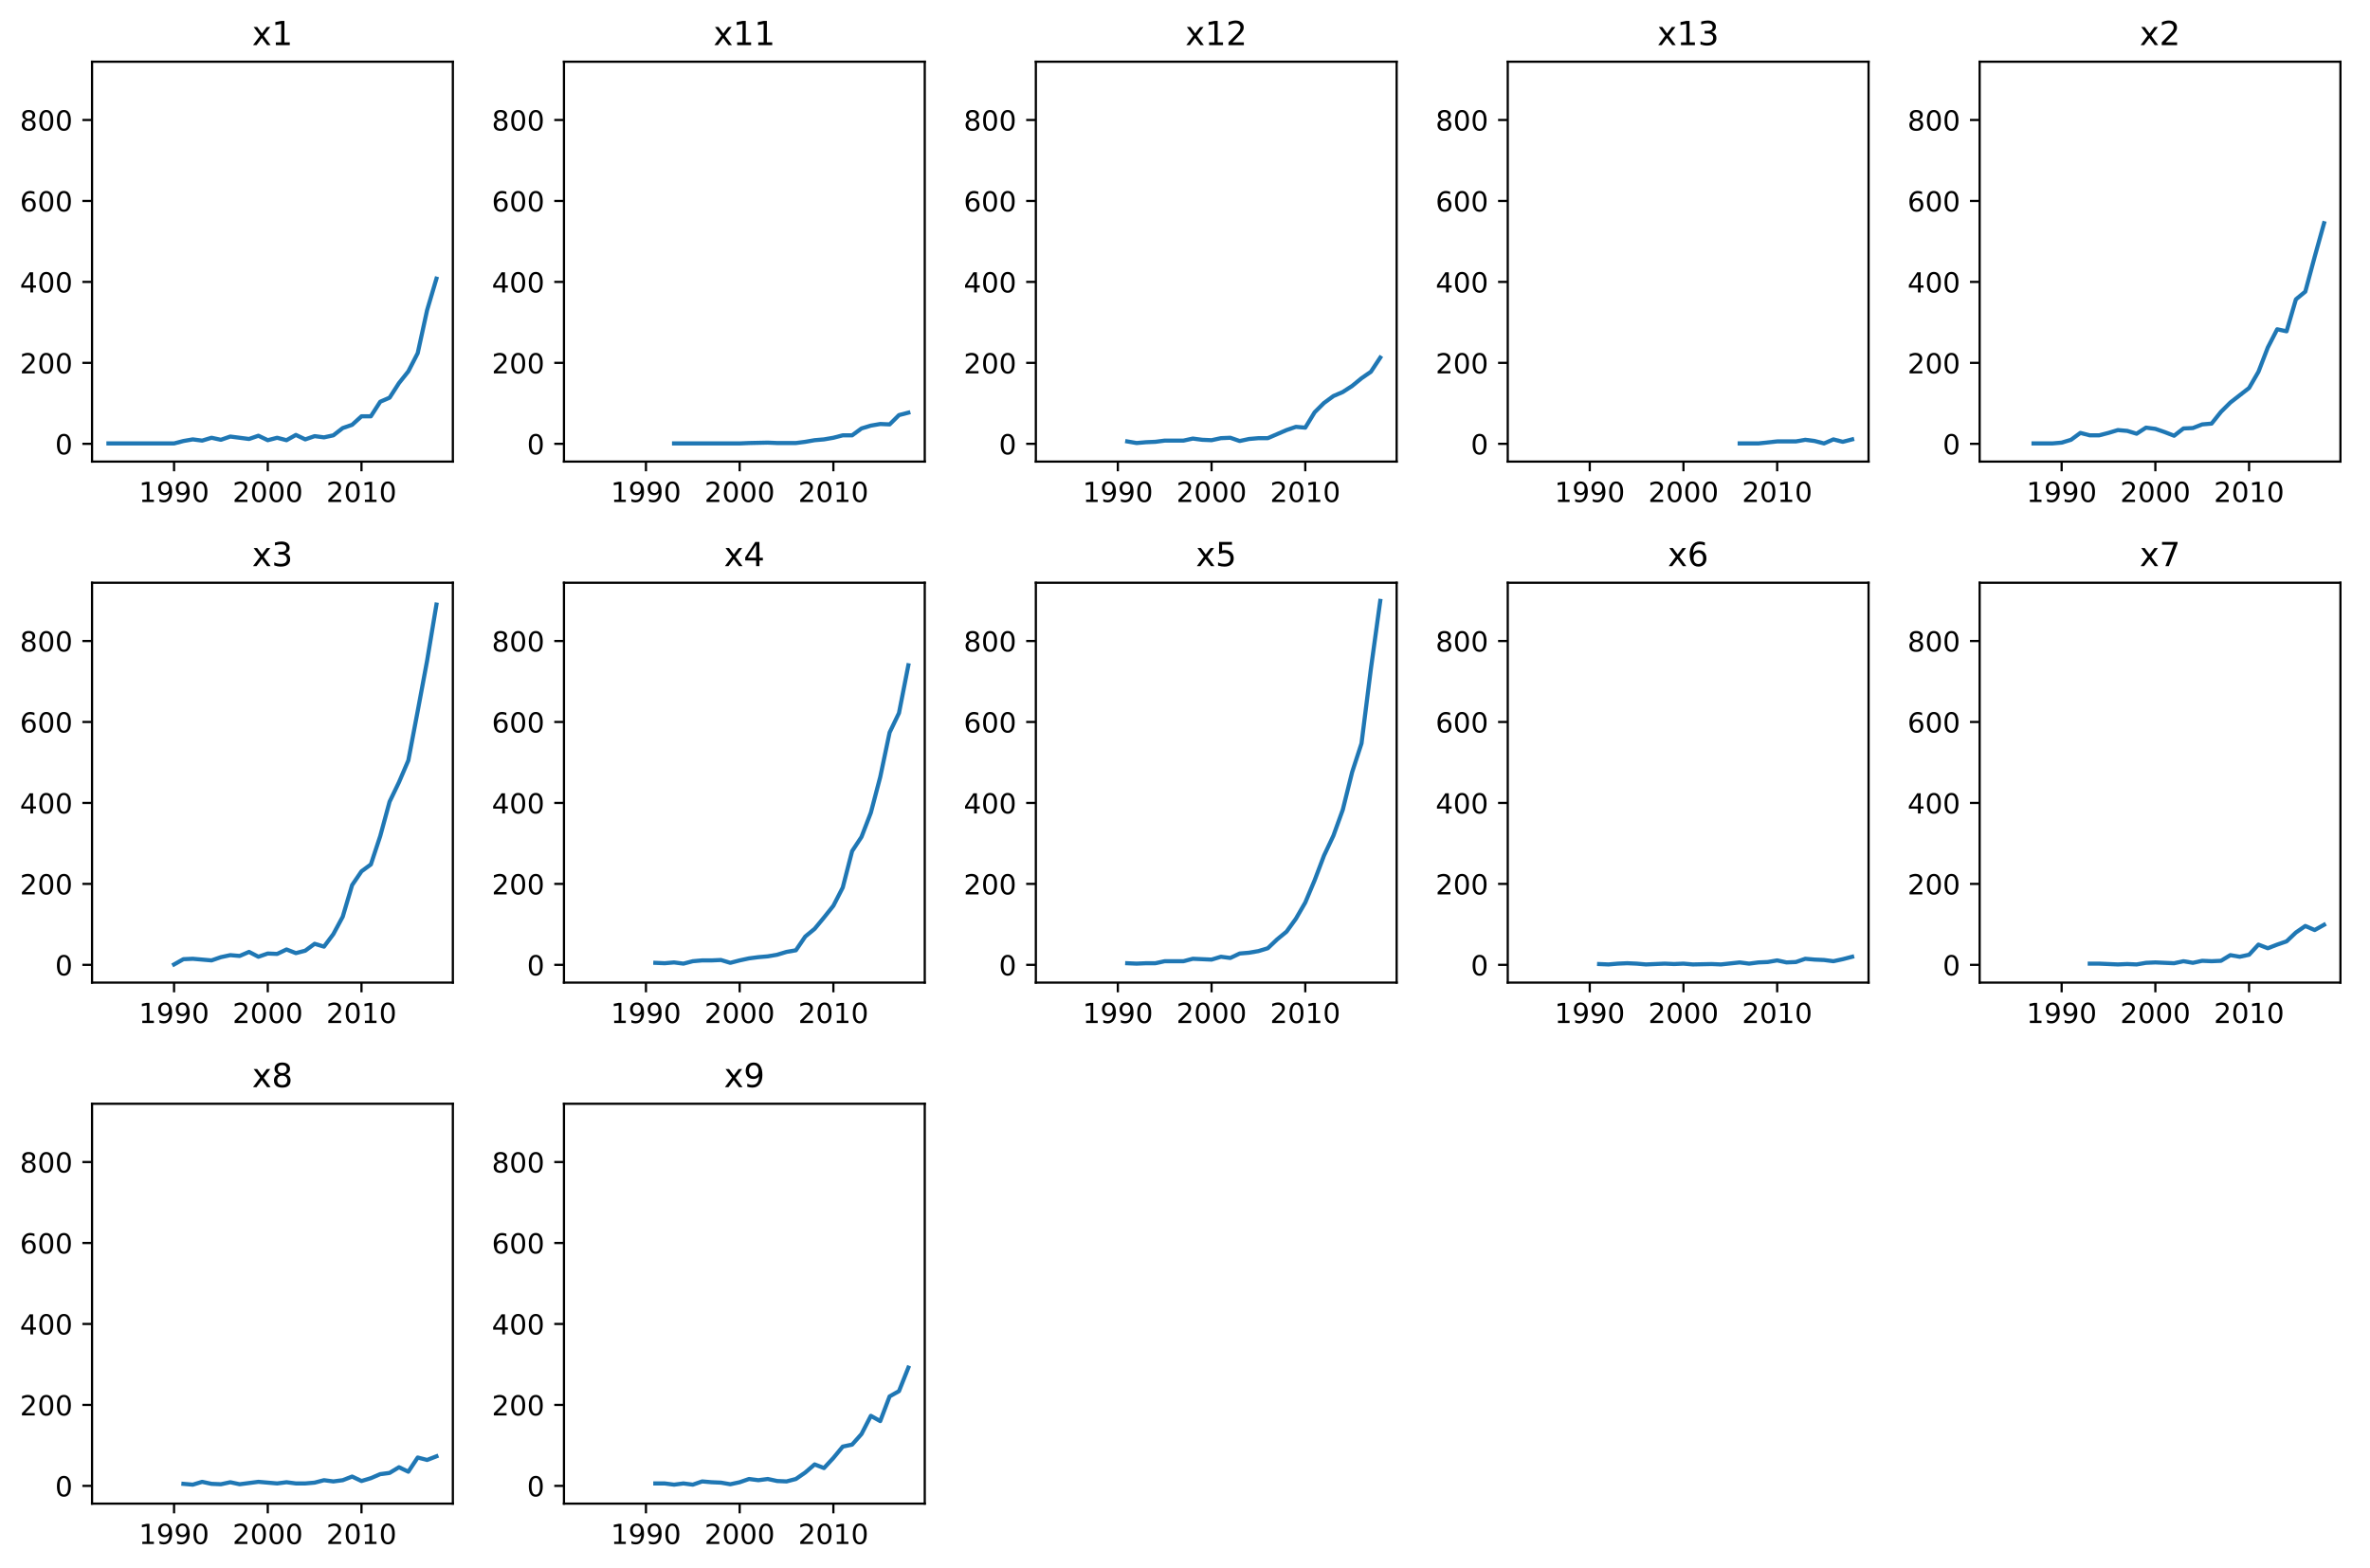 <?xml version="1.0" encoding="utf-8" standalone="no"?>
<!DOCTYPE svg PUBLIC "-//W3C//DTD SVG 1.1//EN"
  "http://www.w3.org/Graphics/SVG/1.1/DTD/svg11.dtd">
<!-- Created with matplotlib (http://matplotlib.org/) -->
<svg height="567pt" version="1.1" viewBox="0 0 857 567" width="857pt" xmlns="http://www.w3.org/2000/svg" xmlns:xlink="http://www.w3.org/1999/xlink">
 <defs>
  <style type="text/css">
*{stroke-linecap:butt;stroke-linejoin:round;}
  </style>
 </defs>
 <g id="figure_1">
  <g id="patch_1">
   <path d="M -0 567.596 
L 857.013 567.596 
L 857.013 0 
L -0 0 
z
" style="fill:#ffffff;"/>
  </g>
  <g id="axes_1">
   <g id="patch_2">
    <path d="M 33.288 166.918 
L 163.752 166.918 
L 163.752 22.318 
L 33.288 22.318 
z
" style="fill:#ffffff;"/>
   </g>
   <g id="matplotlib.axis_1">
    <g id="xtick_1">
     <g id="line2d_1">
      <defs>
       <path d="M 0 0 
L 0 3.5 
" id="me2d6e7131a" style="stroke:#000000;stroke-width:0.8;"/>
      </defs>
      <g>
       <use style="stroke:#000000;stroke-width:0.8;" x="62.939" xlink:href="#me2d6e7131a" y="166.918"/>
      </g>
     </g>
     <g id="text_1">
      <!-- 1990 -->
      <defs>
       <path d="M 12.406 8.297 
L 28.516 8.297 
L 28.516 63.922 
L 10.984 60.406 
L 10.984 69.391 
L 28.422 72.906 
L 38.281 72.906 
L 38.281 8.297 
L 54.391 8.297 
L 54.391 0 
L 12.406 0 
z
" id="DejaVuSans-31"/>
       <path d="M 10.984 1.516 
L 10.984 10.5 
Q 14.703 8.734 18.5 7.812 
Q 22.312 6.891 25.984 6.891 
Q 35.75 6.891 40.891 13.453 
Q 46.047 20.016 46.781 33.406 
Q 43.953 29.203 39.594 26.953 
Q 35.25 24.703 29.984 24.703 
Q 19.047 24.703 12.672 31.312 
Q 6.297 37.938 6.297 49.422 
Q 6.297 60.641 12.938 67.422 
Q 19.578 74.219 30.609 74.219 
Q 43.266 74.219 49.922 64.516 
Q 56.594 54.828 56.594 36.375 
Q 56.594 19.141 48.406 8.859 
Q 40.234 -1.422 26.422 -1.422 
Q 22.703 -1.422 18.891 -0.688 
Q 15.094 0.047 10.984 1.516 
z
M 30.609 32.422 
Q 37.25 32.422 41.125 36.953 
Q 45.016 41.5 45.016 49.422 
Q 45.016 57.281 41.125 61.844 
Q 37.25 66.406 30.609 66.406 
Q 23.969 66.406 20.094 61.844 
Q 16.219 57.281 16.219 49.422 
Q 16.219 41.5 20.094 36.953 
Q 23.969 32.422 30.609 32.422 
z
" id="DejaVuSans-39"/>
       <path d="M 31.781 66.406 
Q 24.172 66.406 20.328 58.906 
Q 16.5 51.422 16.5 36.375 
Q 16.5 21.391 20.328 13.891 
Q 24.172 6.391 31.781 6.391 
Q 39.453 6.391 43.281 13.891 
Q 47.125 21.391 47.125 36.375 
Q 47.125 51.422 43.281 58.906 
Q 39.453 66.406 31.781 66.406 
z
M 31.781 74.219 
Q 44.047 74.219 50.516 64.516 
Q 56.984 54.828 56.984 36.375 
Q 56.984 17.969 50.516 8.266 
Q 44.047 -1.422 31.781 -1.422 
Q 19.531 -1.422 13.062 8.266 
Q 6.594 17.969 6.594 36.375 
Q 6.594 54.828 13.062 64.516 
Q 19.531 74.219 31.781 74.219 
z
" id="DejaVuSans-30"/>
      </defs>
      <g transform="translate(50.214 181.517)scale(0.1 -0.1)">
       <use xlink:href="#DejaVuSans-31"/>
       <use x="63.623" xlink:href="#DejaVuSans-39"/>
       <use x="127.246" xlink:href="#DejaVuSans-39"/>
       <use x="190.869" xlink:href="#DejaVuSans-30"/>
      </g>
     </g>
    </g>
    <g id="xtick_2">
     <g id="line2d_2">
      <g>
       <use style="stroke:#000000;stroke-width:0.8;" x="96.826" xlink:href="#me2d6e7131a" y="166.918"/>
      </g>
     </g>
     <g id="text_2">
      <!-- 2000 -->
      <defs>
       <path d="M 19.188 8.297 
L 53.609 8.297 
L 53.609 0 
L 7.328 0 
L 7.328 8.297 
Q 12.938 14.109 22.625 23.891 
Q 32.328 33.688 34.812 36.531 
Q 39.547 41.844 41.422 45.531 
Q 43.312 49.219 43.312 52.781 
Q 43.312 58.594 39.234 62.25 
Q 35.156 65.922 28.609 65.922 
Q 23.969 65.922 18.812 64.312 
Q 13.672 62.703 7.812 59.422 
L 7.812 69.391 
Q 13.766 71.781 18.938 73 
Q 24.125 74.219 28.422 74.219 
Q 39.75 74.219 46.484 68.547 
Q 53.219 62.891 53.219 53.422 
Q 53.219 48.922 51.531 44.891 
Q 49.859 40.875 45.406 35.406 
Q 44.188 33.984 37.641 27.219 
Q 31.109 20.453 19.188 8.297 
z
" id="DejaVuSans-32"/>
      </defs>
      <g transform="translate(84.101 181.517)scale(0.1 -0.1)">
       <use xlink:href="#DejaVuSans-32"/>
       <use x="63.623" xlink:href="#DejaVuSans-30"/>
       <use x="127.246" xlink:href="#DejaVuSans-30"/>
       <use x="190.869" xlink:href="#DejaVuSans-30"/>
      </g>
     </g>
    </g>
    <g id="xtick_3">
     <g id="line2d_3">
      <g>
       <use style="stroke:#000000;stroke-width:0.8;" x="130.713" xlink:href="#me2d6e7131a" y="166.918"/>
      </g>
     </g>
     <g id="text_3">
      <!-- 2010 -->
      <g transform="translate(117.988 181.517)scale(0.1 -0.1)">
       <use xlink:href="#DejaVuSans-32"/>
       <use x="63.623" xlink:href="#DejaVuSans-30"/>
       <use x="127.246" xlink:href="#DejaVuSans-31"/>
       <use x="190.869" xlink:href="#DejaVuSans-30"/>
      </g>
     </g>
    </g>
   </g>
   <g id="matplotlib.axis_2">
    <g id="ytick_1">
     <g id="line2d_4">
      <defs>
       <path d="M 0 0 
L -3.5 0 
" id="m3f84d6e773" style="stroke:#000000;stroke-width:0.8;"/>
      </defs>
      <g>
       <use style="stroke:#000000;stroke-width:0.8;" x="33.288" xlink:href="#m3f84d6e773" y="160.492"/>
      </g>
     </g>
     <g id="text_4">
      <!-- 0 -->
      <g transform="translate(19.925 164.291)scale(0.1 -0.1)">
       <use xlink:href="#DejaVuSans-30"/>
      </g>
     </g>
    </g>
    <g id="ytick_2">
     <g id="line2d_5">
      <g>
       <use style="stroke:#000000;stroke-width:0.8;" x="33.288" xlink:href="#m3f84d6e773" y="131.215"/>
      </g>
     </g>
     <g id="text_5">
      <!-- 200 -->
      <g transform="translate(7.2 135.014)scale(0.1 -0.1)">
       <use xlink:href="#DejaVuSans-32"/>
       <use x="63.623" xlink:href="#DejaVuSans-30"/>
       <use x="127.246" xlink:href="#DejaVuSans-30"/>
      </g>
     </g>
    </g>
    <g id="ytick_3">
     <g id="line2d_6">
      <g>
       <use style="stroke:#000000;stroke-width:0.8;" x="33.288" xlink:href="#m3f84d6e773" y="101.937"/>
      </g>
     </g>
     <g id="text_6">
      <!-- 400 -->
      <defs>
       <path d="M 37.797 64.312 
L 12.891 25.391 
L 37.797 25.391 
z
M 35.203 72.906 
L 47.609 72.906 
L 47.609 25.391 
L 58.016 25.391 
L 58.016 17.188 
L 47.609 17.188 
L 47.609 0 
L 37.797 0 
L 37.797 17.188 
L 4.891 17.188 
L 4.891 26.703 
z
" id="DejaVuSans-34"/>
      </defs>
      <g transform="translate(7.2 105.737)scale(0.1 -0.1)">
       <use xlink:href="#DejaVuSans-34"/>
       <use x="63.623" xlink:href="#DejaVuSans-30"/>
       <use x="127.246" xlink:href="#DejaVuSans-30"/>
      </g>
     </g>
    </g>
    <g id="ytick_4">
     <g id="line2d_7">
      <g>
       <use style="stroke:#000000;stroke-width:0.8;" x="33.288" xlink:href="#m3f84d6e773" y="72.66"/>
      </g>
     </g>
     <g id="text_7">
      <!-- 600 -->
      <defs>
       <path d="M 33.016 40.375 
Q 26.375 40.375 22.484 35.828 
Q 18.609 31.297 18.609 23.391 
Q 18.609 15.531 22.484 10.953 
Q 26.375 6.391 33.016 6.391 
Q 39.656 6.391 43.531 10.953 
Q 47.406 15.531 47.406 23.391 
Q 47.406 31.297 43.531 35.828 
Q 39.656 40.375 33.016 40.375 
z
M 52.594 71.297 
L 52.594 62.312 
Q 48.875 64.062 45.094 64.984 
Q 41.312 65.922 37.594 65.922 
Q 27.828 65.922 22.672 59.328 
Q 17.531 52.734 16.797 39.406 
Q 19.672 43.656 24.016 45.922 
Q 28.375 48.188 33.594 48.188 
Q 44.578 48.188 50.953 41.516 
Q 57.328 34.859 57.328 23.391 
Q 57.328 12.156 50.688 5.359 
Q 44.047 -1.422 33.016 -1.422 
Q 20.359 -1.422 13.672 8.266 
Q 6.984 17.969 6.984 36.375 
Q 6.984 53.656 15.188 63.938 
Q 23.391 74.219 37.203 74.219 
Q 40.922 74.219 44.703 73.484 
Q 48.484 72.75 52.594 71.297 
z
" id="DejaVuSans-36"/>
      </defs>
      <g transform="translate(7.2 76.459)scale(0.1 -0.1)">
       <use xlink:href="#DejaVuSans-36"/>
       <use x="63.623" xlink:href="#DejaVuSans-30"/>
       <use x="127.246" xlink:href="#DejaVuSans-30"/>
      </g>
     </g>
    </g>
    <g id="ytick_5">
     <g id="line2d_8">
      <g>
       <use style="stroke:#000000;stroke-width:0.8;" x="33.288" xlink:href="#m3f84d6e773" y="43.383"/>
      </g>
     </g>
     <g id="text_8">
      <!-- 800 -->
      <defs>
       <path d="M 31.781 34.625 
Q 24.75 34.625 20.719 30.859 
Q 16.703 27.094 16.703 20.516 
Q 16.703 13.922 20.719 10.156 
Q 24.75 6.391 31.781 6.391 
Q 38.812 6.391 42.859 10.172 
Q 46.922 13.969 46.922 20.516 
Q 46.922 27.094 42.891 30.859 
Q 38.875 34.625 31.781 34.625 
z
M 21.922 38.812 
Q 15.578 40.375 12.031 44.719 
Q 8.5 49.078 8.5 55.328 
Q 8.5 64.062 14.719 69.141 
Q 20.953 74.219 31.781 74.219 
Q 42.672 74.219 48.875 69.141 
Q 55.078 64.062 55.078 55.328 
Q 55.078 49.078 51.531 44.719 
Q 48 40.375 41.703 38.812 
Q 48.828 37.156 52.797 32.312 
Q 56.781 27.484 56.781 20.516 
Q 56.781 9.906 50.312 4.234 
Q 43.844 -1.422 31.781 -1.422 
Q 19.734 -1.422 13.25 4.234 
Q 6.781 9.906 6.781 20.516 
Q 6.781 27.484 10.781 32.312 
Q 14.797 37.156 21.922 38.812 
z
M 18.312 54.391 
Q 18.312 48.734 21.844 45.562 
Q 25.391 42.391 31.781 42.391 
Q 38.141 42.391 41.719 45.562 
Q 45.312 48.734 45.312 54.391 
Q 45.312 60.062 41.719 63.234 
Q 38.141 66.406 31.781 66.406 
Q 25.391 66.406 21.844 63.234 
Q 18.312 60.062 18.312 54.391 
z
" id="DejaVuSans-38"/>
      </defs>
      <g transform="translate(7.2 47.182)scale(0.1 -0.1)">
       <use xlink:href="#DejaVuSans-38"/>
       <use x="63.623" xlink:href="#DejaVuSans-30"/>
       <use x="127.246" xlink:href="#DejaVuSans-30"/>
      </g>
     </g>
    </g>
   </g>
   <g id="line2d_9">
    <path clip-path="url(#p44ca65c09b)" d="M 39.218 160.345 
L 42.606 160.345 
L 62.939 160.345 
L 66.327 159.467 
L 69.716 158.882 
L 73.105 159.321 
L 76.493 158.296 
L 79.882 159.028 
L 83.271 157.857 
L 86.66 158.296 
L 90.048 158.735 
L 93.437 157.564 
L 96.826 159.174 
L 100.214 158.296 
L 103.603 159.174 
L 106.992 157.271 
L 110.38 158.882 
L 113.769 157.71 
L 117.158 158.15 
L 120.547 157.418 
L 123.935 154.783 
L 127.324 153.612 
L 130.713 150.538 
L 134.101 150.538 
L 137.49 145.268 
L 140.879 143.804 
L 144.267 138.534 
L 147.656 134.289 
L 151.045 127.701 
L 154.434 112.184 
L 157.822 100.766 
" style="fill:none;stroke:#1f77b4;stroke-linecap:square;stroke-width:1.5;"/>
   </g>
   <g id="patch_3">
    <path d="M 33.288 166.918 
L 33.288 22.318 
" style="fill:none;stroke:#000000;stroke-linecap:square;stroke-linejoin:miter;stroke-width:0.8;"/>
   </g>
   <g id="patch_4">
    <path d="M 163.752 166.918 
L 163.752 22.318 
" style="fill:none;stroke:#000000;stroke-linecap:square;stroke-linejoin:miter;stroke-width:0.8;"/>
   </g>
   <g id="patch_5">
    <path d="M 33.288 166.918 
L 163.752 166.918 
" style="fill:none;stroke:#000000;stroke-linecap:square;stroke-linejoin:miter;stroke-width:0.8;"/>
   </g>
   <g id="patch_6">
    <path d="M 33.288 22.318 
L 163.752 22.318 
" style="fill:none;stroke:#000000;stroke-linecap:square;stroke-linejoin:miter;stroke-width:0.8;"/>
   </g>
   <g id="text_9">
    <!-- x1 -->
    <defs>
     <path d="M 54.891 54.688 
L 35.109 28.078 
L 55.906 0 
L 45.312 0 
L 29.391 21.484 
L 13.484 0 
L 2.875 0 
L 24.125 28.609 
L 4.688 54.688 
L 15.281 54.688 
L 29.781 35.203 
L 44.281 54.688 
z
" id="DejaVuSans-78"/>
    </defs>
    <g transform="translate(91.151 16.318)scale(0.12 -0.12)">
     <use xlink:href="#DejaVuSans-78"/>
     <use x="59.18" xlink:href="#DejaVuSans-31"/>
    </g>
   </g>
  </g>
  <g id="axes_2">
   <g id="patch_7">
    <path d="M 203.928 166.918 
L 334.392 166.918 
L 334.392 22.318 
L 203.928 22.318 
z
" style="fill:#ffffff;"/>
   </g>
   <g id="matplotlib.axis_3">
    <g id="xtick_4">
     <g id="line2d_10">
      <g>
       <use style="stroke:#000000;stroke-width:0.8;" x="233.579" xlink:href="#me2d6e7131a" y="166.918"/>
      </g>
     </g>
     <g id="text_10">
      <!-- 1990 -->
      <g transform="translate(220.854 181.517)scale(0.1 -0.1)">
       <use xlink:href="#DejaVuSans-31"/>
       <use x="63.623" xlink:href="#DejaVuSans-39"/>
       <use x="127.246" xlink:href="#DejaVuSans-39"/>
       <use x="190.869" xlink:href="#DejaVuSans-30"/>
      </g>
     </g>
    </g>
    <g id="xtick_5">
     <g id="line2d_11">
      <g>
       <use style="stroke:#000000;stroke-width:0.8;" x="267.466" xlink:href="#me2d6e7131a" y="166.918"/>
      </g>
     </g>
     <g id="text_11">
      <!-- 2000 -->
      <g transform="translate(254.741 181.517)scale(0.1 -0.1)">
       <use xlink:href="#DejaVuSans-32"/>
       <use x="63.623" xlink:href="#DejaVuSans-30"/>
       <use x="127.246" xlink:href="#DejaVuSans-30"/>
       <use x="190.869" xlink:href="#DejaVuSans-30"/>
      </g>
     </g>
    </g>
    <g id="xtick_6">
     <g id="line2d_12">
      <g>
       <use style="stroke:#000000;stroke-width:0.8;" x="301.353" xlink:href="#me2d6e7131a" y="166.918"/>
      </g>
     </g>
     <g id="text_12">
      <!-- 2010 -->
      <g transform="translate(288.628 181.517)scale(0.1 -0.1)">
       <use xlink:href="#DejaVuSans-32"/>
       <use x="63.623" xlink:href="#DejaVuSans-30"/>
       <use x="127.246" xlink:href="#DejaVuSans-31"/>
       <use x="190.869" xlink:href="#DejaVuSans-30"/>
      </g>
     </g>
    </g>
   </g>
   <g id="matplotlib.axis_4">
    <g id="ytick_6">
     <g id="line2d_13">
      <g>
       <use style="stroke:#000000;stroke-width:0.8;" x="203.928" xlink:href="#m3f84d6e773" y="160.492"/>
      </g>
     </g>
     <g id="text_13">
      <!-- 0 -->
      <g transform="translate(190.565 164.291)scale(0.1 -0.1)">
       <use xlink:href="#DejaVuSans-30"/>
      </g>
     </g>
    </g>
    <g id="ytick_7">
     <g id="line2d_14">
      <g>
       <use style="stroke:#000000;stroke-width:0.8;" x="203.928" xlink:href="#m3f84d6e773" y="131.215"/>
      </g>
     </g>
     <g id="text_14">
      <!-- 200 -->
      <g transform="translate(177.84 135.014)scale(0.1 -0.1)">
       <use xlink:href="#DejaVuSans-32"/>
       <use x="63.623" xlink:href="#DejaVuSans-30"/>
       <use x="127.246" xlink:href="#DejaVuSans-30"/>
      </g>
     </g>
    </g>
    <g id="ytick_8">
     <g id="line2d_15">
      <g>
       <use style="stroke:#000000;stroke-width:0.8;" x="203.928" xlink:href="#m3f84d6e773" y="101.937"/>
      </g>
     </g>
     <g id="text_15">
      <!-- 400 -->
      <g transform="translate(177.84 105.737)scale(0.1 -0.1)">
       <use xlink:href="#DejaVuSans-34"/>
       <use x="63.623" xlink:href="#DejaVuSans-30"/>
       <use x="127.246" xlink:href="#DejaVuSans-30"/>
      </g>
     </g>
    </g>
    <g id="ytick_9">
     <g id="line2d_16">
      <g>
       <use style="stroke:#000000;stroke-width:0.8;" x="203.928" xlink:href="#m3f84d6e773" y="72.66"/>
      </g>
     </g>
     <g id="text_16">
      <!-- 600 -->
      <g transform="translate(177.84 76.459)scale(0.1 -0.1)">
       <use xlink:href="#DejaVuSans-36"/>
       <use x="63.623" xlink:href="#DejaVuSans-30"/>
       <use x="127.246" xlink:href="#DejaVuSans-30"/>
      </g>
     </g>
    </g>
    <g id="ytick_10">
     <g id="line2d_17">
      <g>
       <use style="stroke:#000000;stroke-width:0.8;" x="203.928" xlink:href="#m3f84d6e773" y="43.383"/>
      </g>
     </g>
     <g id="text_17">
      <!-- 800 -->
      <g transform="translate(177.84 47.182)scale(0.1 -0.1)">
       <use xlink:href="#DejaVuSans-38"/>
       <use x="63.623" xlink:href="#DejaVuSans-30"/>
       <use x="127.246" xlink:href="#DejaVuSans-30"/>
      </g>
     </g>
    </g>
   </g>
   <g id="line2d_18">
    <path clip-path="url(#p2e8fd09b89)" d="M 243.745 160.345 
L 250.522 160.345 
L 253.911 160.345 
L 260.688 160.345 
L 267.466 160.345 
L 270.854 160.199 
L 277.632 160.053 
L 281.02 160.199 
L 284.409 160.199 
L 287.798 160.199 
L 291.187 159.76 
L 294.575 159.174 
L 297.964 158.882 
L 301.353 158.296 
L 304.741 157.418 
L 308.13 157.418 
L 311.519 154.929 
L 314.907 153.904 
L 318.296 153.319 
L 321.685 153.465 
L 325.074 150.098 
L 328.462 149.22 
" style="fill:none;stroke:#1f77b4;stroke-linecap:square;stroke-width:1.5;"/>
   </g>
   <g id="patch_8">
    <path d="M 203.928 166.918 
L 203.928 22.318 
" style="fill:none;stroke:#000000;stroke-linecap:square;stroke-linejoin:miter;stroke-width:0.8;"/>
   </g>
   <g id="patch_9">
    <path d="M 334.392 166.918 
L 334.392 22.318 
" style="fill:none;stroke:#000000;stroke-linecap:square;stroke-linejoin:miter;stroke-width:0.8;"/>
   </g>
   <g id="patch_10">
    <path d="M 203.928 166.918 
L 334.392 166.918 
" style="fill:none;stroke:#000000;stroke-linecap:square;stroke-linejoin:miter;stroke-width:0.8;"/>
   </g>
   <g id="patch_11">
    <path d="M 203.928 22.318 
L 334.392 22.318 
" style="fill:none;stroke:#000000;stroke-linecap:square;stroke-linejoin:miter;stroke-width:0.8;"/>
   </g>
   <g id="text_18">
    <!-- x11 -->
    <g transform="translate(257.974 16.318)scale(0.12 -0.12)">
     <use xlink:href="#DejaVuSans-78"/>
     <use x="59.18" xlink:href="#DejaVuSans-31"/>
     <use x="122.803" xlink:href="#DejaVuSans-31"/>
    </g>
   </g>
  </g>
  <g id="axes_3">
   <g id="patch_12">
    <path d="M 374.567 166.918 
L 505.033 166.918 
L 505.033 22.318 
L 374.567 22.318 
z
" style="fill:#ffffff;"/>
   </g>
   <g id="matplotlib.axis_5">
    <g id="xtick_7">
     <g id="line2d_19">
      <g>
       <use style="stroke:#000000;stroke-width:0.8;" x="404.219" xlink:href="#me2d6e7131a" y="166.918"/>
      </g>
     </g>
     <g id="text_19">
      <!-- 1990 -->
      <g transform="translate(391.494 181.517)scale(0.1 -0.1)">
       <use xlink:href="#DejaVuSans-31"/>
       <use x="63.623" xlink:href="#DejaVuSans-39"/>
       <use x="127.246" xlink:href="#DejaVuSans-39"/>
       <use x="190.869" xlink:href="#DejaVuSans-30"/>
      </g>
     </g>
    </g>
    <g id="xtick_8">
     <g id="line2d_20">
      <g>
       <use style="stroke:#000000;stroke-width:0.8;" x="438.106" xlink:href="#me2d6e7131a" y="166.918"/>
      </g>
     </g>
     <g id="text_20">
      <!-- 2000 -->
      <g transform="translate(425.381 181.517)scale(0.1 -0.1)">
       <use xlink:href="#DejaVuSans-32"/>
       <use x="63.623" xlink:href="#DejaVuSans-30"/>
       <use x="127.246" xlink:href="#DejaVuSans-30"/>
       <use x="190.869" xlink:href="#DejaVuSans-30"/>
      </g>
     </g>
    </g>
    <g id="xtick_9">
     <g id="line2d_21">
      <g>
       <use style="stroke:#000000;stroke-width:0.8;" x="471.993" xlink:href="#me2d6e7131a" y="166.918"/>
      </g>
     </g>
     <g id="text_21">
      <!-- 2010 -->
      <g transform="translate(459.268 181.517)scale(0.1 -0.1)">
       <use xlink:href="#DejaVuSans-32"/>
       <use x="63.623" xlink:href="#DejaVuSans-30"/>
       <use x="127.246" xlink:href="#DejaVuSans-31"/>
       <use x="190.869" xlink:href="#DejaVuSans-30"/>
      </g>
     </g>
    </g>
   </g>
   <g id="matplotlib.axis_6">
    <g id="ytick_11">
     <g id="line2d_22">
      <g>
       <use style="stroke:#000000;stroke-width:0.8;" x="374.567" xlink:href="#m3f84d6e773" y="160.492"/>
      </g>
     </g>
     <g id="text_22">
      <!-- 0 -->
      <g transform="translate(361.205 164.291)scale(0.1 -0.1)">
       <use xlink:href="#DejaVuSans-30"/>
      </g>
     </g>
    </g>
    <g id="ytick_12">
     <g id="line2d_23">
      <g>
       <use style="stroke:#000000;stroke-width:0.8;" x="374.567" xlink:href="#m3f84d6e773" y="131.215"/>
      </g>
     </g>
     <g id="text_23">
      <!-- 200 -->
      <g transform="translate(348.48 135.014)scale(0.1 -0.1)">
       <use xlink:href="#DejaVuSans-32"/>
       <use x="63.623" xlink:href="#DejaVuSans-30"/>
       <use x="127.246" xlink:href="#DejaVuSans-30"/>
      </g>
     </g>
    </g>
    <g id="ytick_13">
     <g id="line2d_24">
      <g>
       <use style="stroke:#000000;stroke-width:0.8;" x="374.567" xlink:href="#m3f84d6e773" y="101.937"/>
      </g>
     </g>
     <g id="text_24">
      <!-- 400 -->
      <g transform="translate(348.48 105.737)scale(0.1 -0.1)">
       <use xlink:href="#DejaVuSans-34"/>
       <use x="63.623" xlink:href="#DejaVuSans-30"/>
       <use x="127.246" xlink:href="#DejaVuSans-30"/>
      </g>
     </g>
    </g>
    <g id="ytick_14">
     <g id="line2d_25">
      <g>
       <use style="stroke:#000000;stroke-width:0.8;" x="374.567" xlink:href="#m3f84d6e773" y="72.66"/>
      </g>
     </g>
     <g id="text_25">
      <!-- 600 -->
      <g transform="translate(348.48 76.459)scale(0.1 -0.1)">
       <use xlink:href="#DejaVuSans-36"/>
       <use x="63.623" xlink:href="#DejaVuSans-30"/>
       <use x="127.246" xlink:href="#DejaVuSans-30"/>
      </g>
     </g>
    </g>
    <g id="ytick_15">
     <g id="line2d_26">
      <g>
       <use style="stroke:#000000;stroke-width:0.8;" x="374.567" xlink:href="#m3f84d6e773" y="43.383"/>
      </g>
     </g>
     <g id="text_26">
      <!-- 800 -->
      <g transform="translate(348.48 47.182)scale(0.1 -0.1)">
       <use xlink:href="#DejaVuSans-38"/>
       <use x="63.623" xlink:href="#DejaVuSans-30"/>
       <use x="127.246" xlink:href="#DejaVuSans-30"/>
      </g>
     </g>
    </g>
   </g>
   <g id="line2d_27">
    <path clip-path="url(#pd123189a22)" d="M 407.607 159.613 
L 410.996 160.199 
L 414.385 159.906 
L 417.773 159.76 
L 421.162 159.321 
L 424.551 159.321 
L 427.94 159.321 
L 431.328 158.589 
L 434.717 159.028 
L 438.106 159.174 
L 441.494 158.442 
L 444.883 158.296 
L 448.272 159.467 
L 451.66 158.735 
L 455.049 158.442 
L 458.438 158.442 
L 461.827 156.979 
L 465.215 155.515 
L 468.604 154.344 
L 471.993 154.636 
L 475.381 149.074 
L 478.77 145.707 
L 482.159 143.218 
L 485.547 141.754 
L 488.936 139.559 
L 492.325 136.777 
L 495.714 134.435 
L 499.102 129.312 
" style="fill:none;stroke:#1f77b4;stroke-linecap:square;stroke-width:1.5;"/>
   </g>
   <g id="patch_13">
    <path d="M 374.567 166.918 
L 374.567 22.318 
" style="fill:none;stroke:#000000;stroke-linecap:square;stroke-linejoin:miter;stroke-width:0.8;"/>
   </g>
   <g id="patch_14">
    <path d="M 505.033 166.918 
L 505.033 22.318 
" style="fill:none;stroke:#000000;stroke-linecap:square;stroke-linejoin:miter;stroke-width:0.8;"/>
   </g>
   <g id="patch_15">
    <path d="M 374.567 166.918 
L 505.033 166.918 
" style="fill:none;stroke:#000000;stroke-linecap:square;stroke-linejoin:miter;stroke-width:0.8;"/>
   </g>
   <g id="patch_16">
    <path d="M 374.567 22.318 
L 505.033 22.318 
" style="fill:none;stroke:#000000;stroke-linecap:square;stroke-linejoin:miter;stroke-width:0.8;"/>
   </g>
   <g id="text_27">
    <!-- x12 -->
    <g transform="translate(428.614 16.318)scale(0.12 -0.12)">
     <use xlink:href="#DejaVuSans-78"/>
     <use x="59.18" xlink:href="#DejaVuSans-31"/>
     <use x="122.803" xlink:href="#DejaVuSans-32"/>
    </g>
   </g>
  </g>
  <g id="axes_4">
   <g id="patch_17">
    <path d="M 545.207 166.918 
L 675.673 166.918 
L 675.673 22.318 
L 545.207 22.318 
z
" style="fill:#ffffff;"/>
   </g>
   <g id="matplotlib.axis_7">
    <g id="xtick_10">
     <g id="line2d_28">
      <g>
       <use style="stroke:#000000;stroke-width:0.8;" x="574.859" xlink:href="#me2d6e7131a" y="166.918"/>
      </g>
     </g>
     <g id="text_28">
      <!-- 1990 -->
      <g transform="translate(562.134 181.517)scale(0.1 -0.1)">
       <use xlink:href="#DejaVuSans-31"/>
       <use x="63.623" xlink:href="#DejaVuSans-39"/>
       <use x="127.246" xlink:href="#DejaVuSans-39"/>
       <use x="190.869" xlink:href="#DejaVuSans-30"/>
      </g>
     </g>
    </g>
    <g id="xtick_11">
     <g id="line2d_29">
      <g>
       <use style="stroke:#000000;stroke-width:0.8;" x="608.746" xlink:href="#me2d6e7131a" y="166.918"/>
      </g>
     </g>
     <g id="text_29">
      <!-- 2000 -->
      <g transform="translate(596.021 181.517)scale(0.1 -0.1)">
       <use xlink:href="#DejaVuSans-32"/>
       <use x="63.623" xlink:href="#DejaVuSans-30"/>
       <use x="127.246" xlink:href="#DejaVuSans-30"/>
       <use x="190.869" xlink:href="#DejaVuSans-30"/>
      </g>
     </g>
    </g>
    <g id="xtick_12">
     <g id="line2d_30">
      <g>
       <use style="stroke:#000000;stroke-width:0.8;" x="642.633" xlink:href="#me2d6e7131a" y="166.918"/>
      </g>
     </g>
     <g id="text_30">
      <!-- 2010 -->
      <g transform="translate(629.908 181.517)scale(0.1 -0.1)">
       <use xlink:href="#DejaVuSans-32"/>
       <use x="63.623" xlink:href="#DejaVuSans-30"/>
       <use x="127.246" xlink:href="#DejaVuSans-31"/>
       <use x="190.869" xlink:href="#DejaVuSans-30"/>
      </g>
     </g>
    </g>
   </g>
   <g id="matplotlib.axis_8">
    <g id="ytick_16">
     <g id="line2d_31">
      <g>
       <use style="stroke:#000000;stroke-width:0.8;" x="545.207" xlink:href="#m3f84d6e773" y="160.492"/>
      </g>
     </g>
     <g id="text_31">
      <!-- 0 -->
      <g transform="translate(531.845 164.291)scale(0.1 -0.1)">
       <use xlink:href="#DejaVuSans-30"/>
      </g>
     </g>
    </g>
    <g id="ytick_17">
     <g id="line2d_32">
      <g>
       <use style="stroke:#000000;stroke-width:0.8;" x="545.207" xlink:href="#m3f84d6e773" y="131.215"/>
      </g>
     </g>
     <g id="text_32">
      <!-- 200 -->
      <g transform="translate(519.12 135.014)scale(0.1 -0.1)">
       <use xlink:href="#DejaVuSans-32"/>
       <use x="63.623" xlink:href="#DejaVuSans-30"/>
       <use x="127.246" xlink:href="#DejaVuSans-30"/>
      </g>
     </g>
    </g>
    <g id="ytick_18">
     <g id="line2d_33">
      <g>
       <use style="stroke:#000000;stroke-width:0.8;" x="545.207" xlink:href="#m3f84d6e773" y="101.937"/>
      </g>
     </g>
     <g id="text_33">
      <!-- 400 -->
      <g transform="translate(519.12 105.737)scale(0.1 -0.1)">
       <use xlink:href="#DejaVuSans-34"/>
       <use x="63.623" xlink:href="#DejaVuSans-30"/>
       <use x="127.246" xlink:href="#DejaVuSans-30"/>
      </g>
     </g>
    </g>
    <g id="ytick_19">
     <g id="line2d_34">
      <g>
       <use style="stroke:#000000;stroke-width:0.8;" x="545.207" xlink:href="#m3f84d6e773" y="72.66"/>
      </g>
     </g>
     <g id="text_34">
      <!-- 600 -->
      <g transform="translate(519.12 76.459)scale(0.1 -0.1)">
       <use xlink:href="#DejaVuSans-36"/>
       <use x="63.623" xlink:href="#DejaVuSans-30"/>
       <use x="127.246" xlink:href="#DejaVuSans-30"/>
      </g>
     </g>
    </g>
    <g id="ytick_20">
     <g id="line2d_35">
      <g>
       <use style="stroke:#000000;stroke-width:0.8;" x="545.207" xlink:href="#m3f84d6e773" y="43.383"/>
      </g>
     </g>
     <g id="text_35">
      <!-- 800 -->
      <g transform="translate(519.12 47.182)scale(0.1 -0.1)">
       <use xlink:href="#DejaVuSans-38"/>
       <use x="63.623" xlink:href="#DejaVuSans-30"/>
       <use x="127.246" xlink:href="#DejaVuSans-30"/>
      </g>
     </g>
    </g>
   </g>
   <g id="line2d_36">
    <path clip-path="url(#p6975c60ec3)" d="M 629.078 160.345 
L 635.855 160.345 
L 642.633 159.613 
L 646.021 159.613 
L 649.41 159.613 
L 652.799 159.028 
L 656.187 159.467 
L 659.576 160.345 
L 662.965 158.882 
L 666.354 159.76 
L 669.742 158.882 
" style="fill:none;stroke:#1f77b4;stroke-linecap:square;stroke-width:1.5;"/>
   </g>
   <g id="patch_18">
    <path d="M 545.207 166.918 
L 545.207 22.318 
" style="fill:none;stroke:#000000;stroke-linecap:square;stroke-linejoin:miter;stroke-width:0.8;"/>
   </g>
   <g id="patch_19">
    <path d="M 675.673 166.918 
L 675.673 22.318 
" style="fill:none;stroke:#000000;stroke-linecap:square;stroke-linejoin:miter;stroke-width:0.8;"/>
   </g>
   <g id="patch_20">
    <path d="M 545.207 166.918 
L 675.673 166.918 
" style="fill:none;stroke:#000000;stroke-linecap:square;stroke-linejoin:miter;stroke-width:0.8;"/>
   </g>
   <g id="patch_21">
    <path d="M 545.207 22.318 
L 675.673 22.318 
" style="fill:none;stroke:#000000;stroke-linecap:square;stroke-linejoin:miter;stroke-width:0.8;"/>
   </g>
   <g id="text_36">
    <!-- x13 -->
    <defs>
     <path d="M 40.578 39.312 
Q 47.656 37.797 51.625 33 
Q 55.609 28.219 55.609 21.188 
Q 55.609 10.406 48.188 4.484 
Q 40.766 -1.422 27.094 -1.422 
Q 22.516 -1.422 17.656 -0.516 
Q 12.797 0.391 7.625 2.203 
L 7.625 11.719 
Q 11.719 9.328 16.594 8.109 
Q 21.484 6.891 26.812 6.891 
Q 36.078 6.891 40.938 10.547 
Q 45.797 14.203 45.797 21.188 
Q 45.797 27.641 41.281 31.266 
Q 36.766 34.906 28.719 34.906 
L 20.219 34.906 
L 20.219 43.016 
L 29.109 43.016 
Q 36.375 43.016 40.234 45.922 
Q 44.094 48.828 44.094 54.297 
Q 44.094 59.906 40.109 62.906 
Q 36.141 65.922 28.719 65.922 
Q 24.656 65.922 20.016 65.031 
Q 15.375 64.156 9.812 62.312 
L 9.812 71.094 
Q 15.438 72.656 20.344 73.438 
Q 25.25 74.219 29.594 74.219 
Q 40.828 74.219 47.359 69.109 
Q 53.906 64.016 53.906 55.328 
Q 53.906 49.266 50.438 45.094 
Q 46.969 40.922 40.578 39.312 
z
" id="DejaVuSans-33"/>
    </defs>
    <g transform="translate(599.254 16.318)scale(0.12 -0.12)">
     <use xlink:href="#DejaVuSans-78"/>
     <use x="59.18" xlink:href="#DejaVuSans-31"/>
     <use x="122.803" xlink:href="#DejaVuSans-33"/>
    </g>
   </g>
  </g>
  <g id="axes_5">
   <g id="patch_22">
    <path d="M 715.847 166.918 
L 846.312 166.918 
L 846.312 22.318 
L 715.847 22.318 
z
" style="fill:#ffffff;"/>
   </g>
   <g id="matplotlib.axis_9">
    <g id="xtick_13">
     <g id="line2d_37">
      <g>
       <use style="stroke:#000000;stroke-width:0.8;" x="745.499" xlink:href="#me2d6e7131a" y="166.918"/>
      </g>
     </g>
     <g id="text_37">
      <!-- 1990 -->
      <g transform="translate(732.774 181.517)scale(0.1 -0.1)">
       <use xlink:href="#DejaVuSans-31"/>
       <use x="63.623" xlink:href="#DejaVuSans-39"/>
       <use x="127.246" xlink:href="#DejaVuSans-39"/>
       <use x="190.869" xlink:href="#DejaVuSans-30"/>
      </g>
     </g>
    </g>
    <g id="xtick_14">
     <g id="line2d_38">
      <g>
       <use style="stroke:#000000;stroke-width:0.8;" x="779.386" xlink:href="#me2d6e7131a" y="166.918"/>
      </g>
     </g>
     <g id="text_38">
      <!-- 2000 -->
      <g transform="translate(766.661 181.517)scale(0.1 -0.1)">
       <use xlink:href="#DejaVuSans-32"/>
       <use x="63.623" xlink:href="#DejaVuSans-30"/>
       <use x="127.246" xlink:href="#DejaVuSans-30"/>
       <use x="190.869" xlink:href="#DejaVuSans-30"/>
      </g>
     </g>
    </g>
    <g id="xtick_15">
     <g id="line2d_39">
      <g>
       <use style="stroke:#000000;stroke-width:0.8;" x="813.273" xlink:href="#me2d6e7131a" y="166.918"/>
      </g>
     </g>
     <g id="text_39">
      <!-- 2010 -->
      <g transform="translate(800.548 181.517)scale(0.1 -0.1)">
       <use xlink:href="#DejaVuSans-32"/>
       <use x="63.623" xlink:href="#DejaVuSans-30"/>
       <use x="127.246" xlink:href="#DejaVuSans-31"/>
       <use x="190.869" xlink:href="#DejaVuSans-30"/>
      </g>
     </g>
    </g>
   </g>
   <g id="matplotlib.axis_10">
    <g id="ytick_21">
     <g id="line2d_40">
      <g>
       <use style="stroke:#000000;stroke-width:0.8;" x="715.847" xlink:href="#m3f84d6e773" y="160.492"/>
      </g>
     </g>
     <g id="text_40">
      <!-- 0 -->
      <g transform="translate(702.485 164.291)scale(0.1 -0.1)">
       <use xlink:href="#DejaVuSans-30"/>
      </g>
     </g>
    </g>
    <g id="ytick_22">
     <g id="line2d_41">
      <g>
       <use style="stroke:#000000;stroke-width:0.8;" x="715.847" xlink:href="#m3f84d6e773" y="131.215"/>
      </g>
     </g>
     <g id="text_41">
      <!-- 200 -->
      <g transform="translate(689.76 135.014)scale(0.1 -0.1)">
       <use xlink:href="#DejaVuSans-32"/>
       <use x="63.623" xlink:href="#DejaVuSans-30"/>
       <use x="127.246" xlink:href="#DejaVuSans-30"/>
      </g>
     </g>
    </g>
    <g id="ytick_23">
     <g id="line2d_42">
      <g>
       <use style="stroke:#000000;stroke-width:0.8;" x="715.847" xlink:href="#m3f84d6e773" y="101.937"/>
      </g>
     </g>
     <g id="text_42">
      <!-- 400 -->
      <g transform="translate(689.76 105.737)scale(0.1 -0.1)">
       <use xlink:href="#DejaVuSans-34"/>
       <use x="63.623" xlink:href="#DejaVuSans-30"/>
       <use x="127.246" xlink:href="#DejaVuSans-30"/>
      </g>
     </g>
    </g>
    <g id="ytick_24">
     <g id="line2d_43">
      <g>
       <use style="stroke:#000000;stroke-width:0.8;" x="715.847" xlink:href="#m3f84d6e773" y="72.66"/>
      </g>
     </g>
     <g id="text_43">
      <!-- 600 -->
      <g transform="translate(689.76 76.459)scale(0.1 -0.1)">
       <use xlink:href="#DejaVuSans-36"/>
       <use x="63.623" xlink:href="#DejaVuSans-30"/>
       <use x="127.246" xlink:href="#DejaVuSans-30"/>
      </g>
     </g>
    </g>
    <g id="ytick_25">
     <g id="line2d_44">
      <g>
       <use style="stroke:#000000;stroke-width:0.8;" x="715.847" xlink:href="#m3f84d6e773" y="43.383"/>
      </g>
     </g>
     <g id="text_44">
      <!-- 800 -->
      <g transform="translate(689.76 47.182)scale(0.1 -0.1)">
       <use xlink:href="#DejaVuSans-38"/>
       <use x="63.623" xlink:href="#DejaVuSans-30"/>
       <use x="127.246" xlink:href="#DejaVuSans-30"/>
      </g>
     </g>
    </g>
   </g>
   <g id="line2d_45">
    <path clip-path="url(#pcfd164494c)" d="M 735.333 160.345 
L 742.11 160.345 
L 745.499 160.053 
L 748.887 159.028 
L 752.276 156.539 
L 755.665 157.418 
L 759.053 157.418 
L 762.442 156.539 
L 765.831 155.515 
L 769.22 155.807 
L 772.608 156.832 
L 775.997 154.636 
L 779.386 155.076 
L 782.774 156.247 
L 786.163 157.564 
L 789.552 154.929 
L 792.94 154.783 
L 796.329 153.465 
L 799.718 153.172 
L 803.107 148.927 
L 806.495 145.56 
L 809.884 142.925 
L 813.273 140.291 
L 816.661 134.435 
L 820.05 125.652 
L 823.439 119.065 
L 826.827 119.797 
L 830.216 108.232 
L 833.605 105.451 
L 836.994 92.861 
L 840.382 80.711 
" style="fill:none;stroke:#1f77b4;stroke-linecap:square;stroke-width:1.5;"/>
   </g>
   <g id="patch_23">
    <path d="M 715.847 166.918 
L 715.847 22.318 
" style="fill:none;stroke:#000000;stroke-linecap:square;stroke-linejoin:miter;stroke-width:0.8;"/>
   </g>
   <g id="patch_24">
    <path d="M 846.312 166.918 
L 846.312 22.318 
" style="fill:none;stroke:#000000;stroke-linecap:square;stroke-linejoin:miter;stroke-width:0.8;"/>
   </g>
   <g id="patch_25">
    <path d="M 715.847 166.918 
L 846.312 166.918 
" style="fill:none;stroke:#000000;stroke-linecap:square;stroke-linejoin:miter;stroke-width:0.8;"/>
   </g>
   <g id="patch_26">
    <path d="M 715.847 22.318 
L 846.312 22.318 
" style="fill:none;stroke:#000000;stroke-linecap:square;stroke-linejoin:miter;stroke-width:0.8;"/>
   </g>
   <g id="text_45">
    <!-- x2 -->
    <g transform="translate(773.711 16.318)scale(0.12 -0.12)">
     <use xlink:href="#DejaVuSans-78"/>
     <use x="59.18" xlink:href="#DejaVuSans-32"/>
    </g>
   </g>
  </g>
  <g id="axes_6">
   <g id="patch_27">
    <path d="M 33.288 355.318 
L 163.752 355.318 
L 163.752 210.718 
L 33.288 210.718 
z
" style="fill:#ffffff;"/>
   </g>
   <g id="matplotlib.axis_11">
    <g id="xtick_16">
     <g id="line2d_46">
      <g>
       <use style="stroke:#000000;stroke-width:0.8;" x="62.939" xlink:href="#me2d6e7131a" y="355.318"/>
      </g>
     </g>
     <g id="text_46">
      <!-- 1990 -->
      <g transform="translate(50.214 369.917)scale(0.1 -0.1)">
       <use xlink:href="#DejaVuSans-31"/>
       <use x="63.623" xlink:href="#DejaVuSans-39"/>
       <use x="127.246" xlink:href="#DejaVuSans-39"/>
       <use x="190.869" xlink:href="#DejaVuSans-30"/>
      </g>
     </g>
    </g>
    <g id="xtick_17">
     <g id="line2d_47">
      <g>
       <use style="stroke:#000000;stroke-width:0.8;" x="96.826" xlink:href="#me2d6e7131a" y="355.318"/>
      </g>
     </g>
     <g id="text_47">
      <!-- 2000 -->
      <g transform="translate(84.101 369.917)scale(0.1 -0.1)">
       <use xlink:href="#DejaVuSans-32"/>
       <use x="63.623" xlink:href="#DejaVuSans-30"/>
       <use x="127.246" xlink:href="#DejaVuSans-30"/>
       <use x="190.869" xlink:href="#DejaVuSans-30"/>
      </g>
     </g>
    </g>
    <g id="xtick_18">
     <g id="line2d_48">
      <g>
       <use style="stroke:#000000;stroke-width:0.8;" x="130.713" xlink:href="#me2d6e7131a" y="355.318"/>
      </g>
     </g>
     <g id="text_48">
      <!-- 2010 -->
      <g transform="translate(117.988 369.917)scale(0.1 -0.1)">
       <use xlink:href="#DejaVuSans-32"/>
       <use x="63.623" xlink:href="#DejaVuSans-30"/>
       <use x="127.246" xlink:href="#DejaVuSans-31"/>
       <use x="190.869" xlink:href="#DejaVuSans-30"/>
      </g>
     </g>
    </g>
   </g>
   <g id="matplotlib.axis_12">
    <g id="ytick_26">
     <g id="line2d_49">
      <g>
       <use style="stroke:#000000;stroke-width:0.8;" x="33.288" xlink:href="#m3f84d6e773" y="348.892"/>
      </g>
     </g>
     <g id="text_49">
      <!-- 0 -->
      <g transform="translate(19.925 352.691)scale(0.1 -0.1)">
       <use xlink:href="#DejaVuSans-30"/>
      </g>
     </g>
    </g>
    <g id="ytick_27">
     <g id="line2d_50">
      <g>
       <use style="stroke:#000000;stroke-width:0.8;" x="33.288" xlink:href="#m3f84d6e773" y="319.615"/>
      </g>
     </g>
     <g id="text_50">
      <!-- 200 -->
      <g transform="translate(7.2 323.414)scale(0.1 -0.1)">
       <use xlink:href="#DejaVuSans-32"/>
       <use x="63.623" xlink:href="#DejaVuSans-30"/>
       <use x="127.246" xlink:href="#DejaVuSans-30"/>
      </g>
     </g>
    </g>
    <g id="ytick_28">
     <g id="line2d_51">
      <g>
       <use style="stroke:#000000;stroke-width:0.8;" x="33.288" xlink:href="#m3f84d6e773" y="290.337"/>
      </g>
     </g>
     <g id="text_51">
      <!-- 400 -->
      <g transform="translate(7.2 294.137)scale(0.1 -0.1)">
       <use xlink:href="#DejaVuSans-34"/>
       <use x="63.623" xlink:href="#DejaVuSans-30"/>
       <use x="127.246" xlink:href="#DejaVuSans-30"/>
      </g>
     </g>
    </g>
    <g id="ytick_29">
     <g id="line2d_52">
      <g>
       <use style="stroke:#000000;stroke-width:0.8;" x="33.288" xlink:href="#m3f84d6e773" y="261.06"/>
      </g>
     </g>
     <g id="text_52">
      <!-- 600 -->
      <g transform="translate(7.2 264.859)scale(0.1 -0.1)">
       <use xlink:href="#DejaVuSans-36"/>
       <use x="63.623" xlink:href="#DejaVuSans-30"/>
       <use x="127.246" xlink:href="#DejaVuSans-30"/>
      </g>
     </g>
    </g>
    <g id="ytick_30">
     <g id="line2d_53">
      <g>
       <use style="stroke:#000000;stroke-width:0.8;" x="33.288" xlink:href="#m3f84d6e773" y="231.783"/>
      </g>
     </g>
     <g id="text_53">
      <!-- 800 -->
      <g transform="translate(7.2 235.582)scale(0.1 -0.1)">
       <use xlink:href="#DejaVuSans-38"/>
       <use x="63.623" xlink:href="#DejaVuSans-30"/>
       <use x="127.246" xlink:href="#DejaVuSans-30"/>
      </g>
     </g>
    </g>
   </g>
   <g id="line2d_54">
    <path clip-path="url(#p0681f5f3cd)" d="M 62.939 348.745 
L 66.327 346.842 
L 69.716 346.696 
L 73.105 346.989 
L 76.493 347.282 
L 79.882 346.11 
L 83.271 345.379 
L 86.66 345.671 
L 90.048 344.207 
L 93.437 345.964 
L 96.826 344.793 
L 100.214 344.939 
L 103.603 343.329 
L 106.992 344.647 
L 110.38 343.768 
L 113.769 341.28 
L 117.158 342.304 
L 120.547 337.766 
L 123.935 331.472 
L 127.324 320.054 
L 130.713 315.077 
L 134.101 312.588 
L 137.49 302.341 
L 140.879 289.898 
L 144.267 282.872 
L 147.656 274.967 
L 151.045 257.108 
L 154.434 238.956 
L 157.822 218.608 
" style="fill:none;stroke:#1f77b4;stroke-linecap:square;stroke-width:1.5;"/>
   </g>
   <g id="patch_28">
    <path d="M 33.288 355.318 
L 33.288 210.718 
" style="fill:none;stroke:#000000;stroke-linecap:square;stroke-linejoin:miter;stroke-width:0.8;"/>
   </g>
   <g id="patch_29">
    <path d="M 163.752 355.318 
L 163.752 210.718 
" style="fill:none;stroke:#000000;stroke-linecap:square;stroke-linejoin:miter;stroke-width:0.8;"/>
   </g>
   <g id="patch_30">
    <path d="M 33.288 355.318 
L 163.752 355.318 
" style="fill:none;stroke:#000000;stroke-linecap:square;stroke-linejoin:miter;stroke-width:0.8;"/>
   </g>
   <g id="patch_31">
    <path d="M 33.288 210.718 
L 163.752 210.718 
" style="fill:none;stroke:#000000;stroke-linecap:square;stroke-linejoin:miter;stroke-width:0.8;"/>
   </g>
   <g id="text_54">
    <!-- x3 -->
    <g transform="translate(91.151 204.718)scale(0.12 -0.12)">
     <use xlink:href="#DejaVuSans-78"/>
     <use x="59.18" xlink:href="#DejaVuSans-33"/>
    </g>
   </g>
  </g>
  <g id="axes_7">
   <g id="patch_32">
    <path d="M 203.928 355.318 
L 334.392 355.318 
L 334.392 210.718 
L 203.928 210.718 
z
" style="fill:#ffffff;"/>
   </g>
   <g id="matplotlib.axis_13">
    <g id="xtick_19">
     <g id="line2d_55">
      <g>
       <use style="stroke:#000000;stroke-width:0.8;" x="233.579" xlink:href="#me2d6e7131a" y="355.318"/>
      </g>
     </g>
     <g id="text_55">
      <!-- 1990 -->
      <g transform="translate(220.854 369.917)scale(0.1 -0.1)">
       <use xlink:href="#DejaVuSans-31"/>
       <use x="63.623" xlink:href="#DejaVuSans-39"/>
       <use x="127.246" xlink:href="#DejaVuSans-39"/>
       <use x="190.869" xlink:href="#DejaVuSans-30"/>
      </g>
     </g>
    </g>
    <g id="xtick_20">
     <g id="line2d_56">
      <g>
       <use style="stroke:#000000;stroke-width:0.8;" x="267.466" xlink:href="#me2d6e7131a" y="355.318"/>
      </g>
     </g>
     <g id="text_56">
      <!-- 2000 -->
      <g transform="translate(254.741 369.917)scale(0.1 -0.1)">
       <use xlink:href="#DejaVuSans-32"/>
       <use x="63.623" xlink:href="#DejaVuSans-30"/>
       <use x="127.246" xlink:href="#DejaVuSans-30"/>
       <use x="190.869" xlink:href="#DejaVuSans-30"/>
      </g>
     </g>
    </g>
    <g id="xtick_21">
     <g id="line2d_57">
      <g>
       <use style="stroke:#000000;stroke-width:0.8;" x="301.353" xlink:href="#me2d6e7131a" y="355.318"/>
      </g>
     </g>
     <g id="text_57">
      <!-- 2010 -->
      <g transform="translate(288.628 369.917)scale(0.1 -0.1)">
       <use xlink:href="#DejaVuSans-32"/>
       <use x="63.623" xlink:href="#DejaVuSans-30"/>
       <use x="127.246" xlink:href="#DejaVuSans-31"/>
       <use x="190.869" xlink:href="#DejaVuSans-30"/>
      </g>
     </g>
    </g>
   </g>
   <g id="matplotlib.axis_14">
    <g id="ytick_31">
     <g id="line2d_58">
      <g>
       <use style="stroke:#000000;stroke-width:0.8;" x="203.928" xlink:href="#m3f84d6e773" y="348.892"/>
      </g>
     </g>
     <g id="text_58">
      <!-- 0 -->
      <g transform="translate(190.565 352.691)scale(0.1 -0.1)">
       <use xlink:href="#DejaVuSans-30"/>
      </g>
     </g>
    </g>
    <g id="ytick_32">
     <g id="line2d_59">
      <g>
       <use style="stroke:#000000;stroke-width:0.8;" x="203.928" xlink:href="#m3f84d6e773" y="319.615"/>
      </g>
     </g>
     <g id="text_59">
      <!-- 200 -->
      <g transform="translate(177.84 323.414)scale(0.1 -0.1)">
       <use xlink:href="#DejaVuSans-32"/>
       <use x="63.623" xlink:href="#DejaVuSans-30"/>
       <use x="127.246" xlink:href="#DejaVuSans-30"/>
      </g>
     </g>
    </g>
    <g id="ytick_33">
     <g id="line2d_60">
      <g>
       <use style="stroke:#000000;stroke-width:0.8;" x="203.928" xlink:href="#m3f84d6e773" y="290.337"/>
      </g>
     </g>
     <g id="text_60">
      <!-- 400 -->
      <g transform="translate(177.84 294.137)scale(0.1 -0.1)">
       <use xlink:href="#DejaVuSans-34"/>
       <use x="63.623" xlink:href="#DejaVuSans-30"/>
       <use x="127.246" xlink:href="#DejaVuSans-30"/>
      </g>
     </g>
    </g>
    <g id="ytick_34">
     <g id="line2d_61">
      <g>
       <use style="stroke:#000000;stroke-width:0.8;" x="203.928" xlink:href="#m3f84d6e773" y="261.06"/>
      </g>
     </g>
     <g id="text_61">
      <!-- 600 -->
      <g transform="translate(177.84 264.859)scale(0.1 -0.1)">
       <use xlink:href="#DejaVuSans-36"/>
       <use x="63.623" xlink:href="#DejaVuSans-30"/>
       <use x="127.246" xlink:href="#DejaVuSans-30"/>
      </g>
     </g>
    </g>
    <g id="ytick_35">
     <g id="line2d_62">
      <g>
       <use style="stroke:#000000;stroke-width:0.8;" x="203.928" xlink:href="#m3f84d6e773" y="231.783"/>
      </g>
     </g>
     <g id="text_62">
      <!-- 800 -->
      <g transform="translate(177.84 235.582)scale(0.1 -0.1)">
       <use xlink:href="#DejaVuSans-38"/>
       <use x="63.623" xlink:href="#DejaVuSans-30"/>
       <use x="127.246" xlink:href="#DejaVuSans-30"/>
      </g>
     </g>
    </g>
   </g>
   <g id="line2d_63">
    <path clip-path="url(#pd3e57acb45)" d="M 236.967 348.16 
L 240.356 348.306 
L 243.745 348.013 
L 247.133 348.453 
L 250.522 347.574 
L 253.911 347.282 
L 257.3 347.282 
L 260.688 347.135 
L 264.077 348.16 
L 267.466 347.282 
L 270.854 346.55 
L 274.243 346.11 
L 277.632 345.818 
L 281.02 345.232 
L 284.409 344.207 
L 287.798 343.622 
L 291.187 338.645 
L 294.575 335.863 
L 297.964 331.765 
L 301.353 327.519 
L 304.741 320.932 
L 308.13 307.757 
L 311.519 302.634 
L 314.907 293.851 
L 318.296 280.969 
L 321.685 264.866 
L 325.074 257.84 
L 328.462 240.566 
" style="fill:none;stroke:#1f77b4;stroke-linecap:square;stroke-width:1.5;"/>
   </g>
   <g id="patch_33">
    <path d="M 203.928 355.318 
L 203.928 210.718 
" style="fill:none;stroke:#000000;stroke-linecap:square;stroke-linejoin:miter;stroke-width:0.8;"/>
   </g>
   <g id="patch_34">
    <path d="M 334.392 355.318 
L 334.392 210.718 
" style="fill:none;stroke:#000000;stroke-linecap:square;stroke-linejoin:miter;stroke-width:0.8;"/>
   </g>
   <g id="patch_35">
    <path d="M 203.928 355.318 
L 334.392 355.318 
" style="fill:none;stroke:#000000;stroke-linecap:square;stroke-linejoin:miter;stroke-width:0.8;"/>
   </g>
   <g id="patch_36">
    <path d="M 203.928 210.718 
L 334.392 210.718 
" style="fill:none;stroke:#000000;stroke-linecap:square;stroke-linejoin:miter;stroke-width:0.8;"/>
   </g>
   <g id="text_63">
    <!-- x4 -->
    <g transform="translate(261.791 204.718)scale(0.12 -0.12)">
     <use xlink:href="#DejaVuSans-78"/>
     <use x="59.18" xlink:href="#DejaVuSans-34"/>
    </g>
   </g>
  </g>
  <g id="axes_8">
   <g id="patch_37">
    <path d="M 374.567 355.318 
L 505.033 355.318 
L 505.033 210.718 
L 374.567 210.718 
z
" style="fill:#ffffff;"/>
   </g>
   <g id="matplotlib.axis_15">
    <g id="xtick_22">
     <g id="line2d_64">
      <g>
       <use style="stroke:#000000;stroke-width:0.8;" x="404.219" xlink:href="#me2d6e7131a" y="355.318"/>
      </g>
     </g>
     <g id="text_64">
      <!-- 1990 -->
      <g transform="translate(391.494 369.917)scale(0.1 -0.1)">
       <use xlink:href="#DejaVuSans-31"/>
       <use x="63.623" xlink:href="#DejaVuSans-39"/>
       <use x="127.246" xlink:href="#DejaVuSans-39"/>
       <use x="190.869" xlink:href="#DejaVuSans-30"/>
      </g>
     </g>
    </g>
    <g id="xtick_23">
     <g id="line2d_65">
      <g>
       <use style="stroke:#000000;stroke-width:0.8;" x="438.106" xlink:href="#me2d6e7131a" y="355.318"/>
      </g>
     </g>
     <g id="text_65">
      <!-- 2000 -->
      <g transform="translate(425.381 369.917)scale(0.1 -0.1)">
       <use xlink:href="#DejaVuSans-32"/>
       <use x="63.623" xlink:href="#DejaVuSans-30"/>
       <use x="127.246" xlink:href="#DejaVuSans-30"/>
       <use x="190.869" xlink:href="#DejaVuSans-30"/>
      </g>
     </g>
    </g>
    <g id="xtick_24">
     <g id="line2d_66">
      <g>
       <use style="stroke:#000000;stroke-width:0.8;" x="471.993" xlink:href="#me2d6e7131a" y="355.318"/>
      </g>
     </g>
     <g id="text_66">
      <!-- 2010 -->
      <g transform="translate(459.268 369.917)scale(0.1 -0.1)">
       <use xlink:href="#DejaVuSans-32"/>
       <use x="63.623" xlink:href="#DejaVuSans-30"/>
       <use x="127.246" xlink:href="#DejaVuSans-31"/>
       <use x="190.869" xlink:href="#DejaVuSans-30"/>
      </g>
     </g>
    </g>
   </g>
   <g id="matplotlib.axis_16">
    <g id="ytick_36">
     <g id="line2d_67">
      <g>
       <use style="stroke:#000000;stroke-width:0.8;" x="374.567" xlink:href="#m3f84d6e773" y="348.892"/>
      </g>
     </g>
     <g id="text_67">
      <!-- 0 -->
      <g transform="translate(361.205 352.691)scale(0.1 -0.1)">
       <use xlink:href="#DejaVuSans-30"/>
      </g>
     </g>
    </g>
    <g id="ytick_37">
     <g id="line2d_68">
      <g>
       <use style="stroke:#000000;stroke-width:0.8;" x="374.567" xlink:href="#m3f84d6e773" y="319.615"/>
      </g>
     </g>
     <g id="text_68">
      <!-- 200 -->
      <g transform="translate(348.48 323.414)scale(0.1 -0.1)">
       <use xlink:href="#DejaVuSans-32"/>
       <use x="63.623" xlink:href="#DejaVuSans-30"/>
       <use x="127.246" xlink:href="#DejaVuSans-30"/>
      </g>
     </g>
    </g>
    <g id="ytick_38">
     <g id="line2d_69">
      <g>
       <use style="stroke:#000000;stroke-width:0.8;" x="374.567" xlink:href="#m3f84d6e773" y="290.337"/>
      </g>
     </g>
     <g id="text_69">
      <!-- 400 -->
      <g transform="translate(348.48 294.137)scale(0.1 -0.1)">
       <use xlink:href="#DejaVuSans-34"/>
       <use x="63.623" xlink:href="#DejaVuSans-30"/>
       <use x="127.246" xlink:href="#DejaVuSans-30"/>
      </g>
     </g>
    </g>
    <g id="ytick_39">
     <g id="line2d_70">
      <g>
       <use style="stroke:#000000;stroke-width:0.8;" x="374.567" xlink:href="#m3f84d6e773" y="261.06"/>
      </g>
     </g>
     <g id="text_70">
      <!-- 600 -->
      <g transform="translate(348.48 264.859)scale(0.1 -0.1)">
       <use xlink:href="#DejaVuSans-36"/>
       <use x="63.623" xlink:href="#DejaVuSans-30"/>
       <use x="127.246" xlink:href="#DejaVuSans-30"/>
      </g>
     </g>
    </g>
    <g id="ytick_40">
     <g id="line2d_71">
      <g>
       <use style="stroke:#000000;stroke-width:0.8;" x="374.567" xlink:href="#m3f84d6e773" y="231.783"/>
      </g>
     </g>
     <g id="text_71">
      <!-- 800 -->
      <g transform="translate(348.48 235.582)scale(0.1 -0.1)">
       <use xlink:href="#DejaVuSans-38"/>
       <use x="63.623" xlink:href="#DejaVuSans-30"/>
       <use x="127.246" xlink:href="#DejaVuSans-30"/>
      </g>
     </g>
    </g>
   </g>
   <g id="line2d_72">
    <path clip-path="url(#p687f023be0)" d="M 407.607 348.306 
L 410.996 348.453 
L 414.385 348.306 
L 417.773 348.306 
L 421.162 347.574 
L 424.551 347.574 
L 427.94 347.574 
L 431.328 346.696 
L 434.717 346.842 
L 438.106 346.989 
L 441.494 345.964 
L 444.883 346.403 
L 448.272 344.793 
L 451.66 344.5 
L 455.049 343.915 
L 458.438 342.89 
L 461.827 339.669 
L 465.215 336.888 
L 468.604 332.204 
L 471.993 326.348 
L 475.381 318.297 
L 478.77 309.368 
L 482.159 302.195 
L 485.547 292.826 
L 488.936 279.212 
L 492.325 268.819 
L 495.714 241.884 
L 499.102 217.291 
" style="fill:none;stroke:#1f77b4;stroke-linecap:square;stroke-width:1.5;"/>
   </g>
   <g id="patch_38">
    <path d="M 374.567 355.318 
L 374.567 210.718 
" style="fill:none;stroke:#000000;stroke-linecap:square;stroke-linejoin:miter;stroke-width:0.8;"/>
   </g>
   <g id="patch_39">
    <path d="M 505.033 355.318 
L 505.033 210.718 
" style="fill:none;stroke:#000000;stroke-linecap:square;stroke-linejoin:miter;stroke-width:0.8;"/>
   </g>
   <g id="patch_40">
    <path d="M 374.567 355.318 
L 505.033 355.318 
" style="fill:none;stroke:#000000;stroke-linecap:square;stroke-linejoin:miter;stroke-width:0.8;"/>
   </g>
   <g id="patch_41">
    <path d="M 374.567 210.718 
L 505.033 210.718 
" style="fill:none;stroke:#000000;stroke-linecap:square;stroke-linejoin:miter;stroke-width:0.8;"/>
   </g>
   <g id="text_72">
    <!-- x5 -->
    <defs>
     <path d="M 10.797 72.906 
L 49.516 72.906 
L 49.516 64.594 
L 19.828 64.594 
L 19.828 46.734 
Q 21.969 47.469 24.109 47.828 
Q 26.266 48.188 28.422 48.188 
Q 40.625 48.188 47.75 41.5 
Q 54.891 34.812 54.891 23.391 
Q 54.891 11.625 47.562 5.094 
Q 40.234 -1.422 26.906 -1.422 
Q 22.312 -1.422 17.547 -0.641 
Q 12.797 0.141 7.719 1.703 
L 7.719 11.625 
Q 12.109 9.234 16.797 8.062 
Q 21.484 6.891 26.703 6.891 
Q 35.156 6.891 40.078 11.328 
Q 45.016 15.766 45.016 23.391 
Q 45.016 31 40.078 35.438 
Q 35.156 39.891 26.703 39.891 
Q 22.75 39.891 18.812 39.016 
Q 14.891 38.141 10.797 36.281 
z
" id="DejaVuSans-35"/>
    </defs>
    <g transform="translate(432.431 204.718)scale(0.12 -0.12)">
     <use xlink:href="#DejaVuSans-78"/>
     <use x="59.18" xlink:href="#DejaVuSans-35"/>
    </g>
   </g>
  </g>
  <g id="axes_9">
   <g id="patch_42">
    <path d="M 545.207 355.318 
L 675.673 355.318 
L 675.673 210.718 
L 545.207 210.718 
z
" style="fill:#ffffff;"/>
   </g>
   <g id="matplotlib.axis_17">
    <g id="xtick_25">
     <g id="line2d_73">
      <g>
       <use style="stroke:#000000;stroke-width:0.8;" x="574.859" xlink:href="#me2d6e7131a" y="355.318"/>
      </g>
     </g>
     <g id="text_73">
      <!-- 1990 -->
      <g transform="translate(562.134 369.917)scale(0.1 -0.1)">
       <use xlink:href="#DejaVuSans-31"/>
       <use x="63.623" xlink:href="#DejaVuSans-39"/>
       <use x="127.246" xlink:href="#DejaVuSans-39"/>
       <use x="190.869" xlink:href="#DejaVuSans-30"/>
      </g>
     </g>
    </g>
    <g id="xtick_26">
     <g id="line2d_74">
      <g>
       <use style="stroke:#000000;stroke-width:0.8;" x="608.746" xlink:href="#me2d6e7131a" y="355.318"/>
      </g>
     </g>
     <g id="text_74">
      <!-- 2000 -->
      <g transform="translate(596.021 369.917)scale(0.1 -0.1)">
       <use xlink:href="#DejaVuSans-32"/>
       <use x="63.623" xlink:href="#DejaVuSans-30"/>
       <use x="127.246" xlink:href="#DejaVuSans-30"/>
       <use x="190.869" xlink:href="#DejaVuSans-30"/>
      </g>
     </g>
    </g>
    <g id="xtick_27">
     <g id="line2d_75">
      <g>
       <use style="stroke:#000000;stroke-width:0.8;" x="642.633" xlink:href="#me2d6e7131a" y="355.318"/>
      </g>
     </g>
     <g id="text_75">
      <!-- 2010 -->
      <g transform="translate(629.908 369.917)scale(0.1 -0.1)">
       <use xlink:href="#DejaVuSans-32"/>
       <use x="63.623" xlink:href="#DejaVuSans-30"/>
       <use x="127.246" xlink:href="#DejaVuSans-31"/>
       <use x="190.869" xlink:href="#DejaVuSans-30"/>
      </g>
     </g>
    </g>
   </g>
   <g id="matplotlib.axis_18">
    <g id="ytick_41">
     <g id="line2d_76">
      <g>
       <use style="stroke:#000000;stroke-width:0.8;" x="545.207" xlink:href="#m3f84d6e773" y="348.892"/>
      </g>
     </g>
     <g id="text_76">
      <!-- 0 -->
      <g transform="translate(531.845 352.691)scale(0.1 -0.1)">
       <use xlink:href="#DejaVuSans-30"/>
      </g>
     </g>
    </g>
    <g id="ytick_42">
     <g id="line2d_77">
      <g>
       <use style="stroke:#000000;stroke-width:0.8;" x="545.207" xlink:href="#m3f84d6e773" y="319.615"/>
      </g>
     </g>
     <g id="text_77">
      <!-- 200 -->
      <g transform="translate(519.12 323.414)scale(0.1 -0.1)">
       <use xlink:href="#DejaVuSans-32"/>
       <use x="63.623" xlink:href="#DejaVuSans-30"/>
       <use x="127.246" xlink:href="#DejaVuSans-30"/>
      </g>
     </g>
    </g>
    <g id="ytick_43">
     <g id="line2d_78">
      <g>
       <use style="stroke:#000000;stroke-width:0.8;" x="545.207" xlink:href="#m3f84d6e773" y="290.337"/>
      </g>
     </g>
     <g id="text_78">
      <!-- 400 -->
      <g transform="translate(519.12 294.137)scale(0.1 -0.1)">
       <use xlink:href="#DejaVuSans-34"/>
       <use x="63.623" xlink:href="#DejaVuSans-30"/>
       <use x="127.246" xlink:href="#DejaVuSans-30"/>
      </g>
     </g>
    </g>
    <g id="ytick_44">
     <g id="line2d_79">
      <g>
       <use style="stroke:#000000;stroke-width:0.8;" x="545.207" xlink:href="#m3f84d6e773" y="261.06"/>
      </g>
     </g>
     <g id="text_79">
      <!-- 600 -->
      <g transform="translate(519.12 264.859)scale(0.1 -0.1)">
       <use xlink:href="#DejaVuSans-36"/>
       <use x="63.623" xlink:href="#DejaVuSans-30"/>
       <use x="127.246" xlink:href="#DejaVuSans-30"/>
      </g>
     </g>
    </g>
    <g id="ytick_45">
     <g id="line2d_80">
      <g>
       <use style="stroke:#000000;stroke-width:0.8;" x="545.207" xlink:href="#m3f84d6e773" y="231.783"/>
      </g>
     </g>
     <g id="text_80">
      <!-- 800 -->
      <g transform="translate(519.12 235.582)scale(0.1 -0.1)">
       <use xlink:href="#DejaVuSans-38"/>
       <use x="63.623" xlink:href="#DejaVuSans-30"/>
       <use x="127.246" xlink:href="#DejaVuSans-30"/>
      </g>
     </g>
    </g>
   </g>
   <g id="line2d_81">
    <path clip-path="url(#p848f2d39dd)" d="M 578.247 348.599 
L 581.636 348.745 
L 585.025 348.453 
L 588.413 348.306 
L 591.802 348.453 
L 595.191 348.745 
L 598.58 348.599 
L 601.968 348.453 
L 605.357 348.599 
L 608.746 348.453 
L 612.134 348.745 
L 618.912 348.599 
L 622.3 348.745 
L 629.078 348.013 
L 632.467 348.453 
L 635.855 348.013 
L 639.244 347.867 
L 642.633 347.282 
L 646.021 348.013 
L 649.41 347.867 
L 652.799 346.696 
L 656.187 346.989 
L 659.576 347.135 
L 662.965 347.574 
L 666.354 346.842 
L 669.742 345.964 
" style="fill:none;stroke:#1f77b4;stroke-linecap:square;stroke-width:1.5;"/>
   </g>
   <g id="patch_43">
    <path d="M 545.207 355.318 
L 545.207 210.718 
" style="fill:none;stroke:#000000;stroke-linecap:square;stroke-linejoin:miter;stroke-width:0.8;"/>
   </g>
   <g id="patch_44">
    <path d="M 675.673 355.318 
L 675.673 210.718 
" style="fill:none;stroke:#000000;stroke-linecap:square;stroke-linejoin:miter;stroke-width:0.8;"/>
   </g>
   <g id="patch_45">
    <path d="M 545.207 355.318 
L 675.673 355.318 
" style="fill:none;stroke:#000000;stroke-linecap:square;stroke-linejoin:miter;stroke-width:0.8;"/>
   </g>
   <g id="patch_46">
    <path d="M 545.207 210.718 
L 675.673 210.718 
" style="fill:none;stroke:#000000;stroke-linecap:square;stroke-linejoin:miter;stroke-width:0.8;"/>
   </g>
   <g id="text_81">
    <!-- x6 -->
    <g transform="translate(603.071 204.718)scale(0.12 -0.12)">
     <use xlink:href="#DejaVuSans-78"/>
     <use x="59.18" xlink:href="#DejaVuSans-36"/>
    </g>
   </g>
  </g>
  <g id="axes_10">
   <g id="patch_47">
    <path d="M 715.847 355.318 
L 846.312 355.318 
L 846.312 210.718 
L 715.847 210.718 
z
" style="fill:#ffffff;"/>
   </g>
   <g id="matplotlib.axis_19">
    <g id="xtick_28">
     <g id="line2d_82">
      <g>
       <use style="stroke:#000000;stroke-width:0.8;" x="745.499" xlink:href="#me2d6e7131a" y="355.318"/>
      </g>
     </g>
     <g id="text_82">
      <!-- 1990 -->
      <g transform="translate(732.774 369.917)scale(0.1 -0.1)">
       <use xlink:href="#DejaVuSans-31"/>
       <use x="63.623" xlink:href="#DejaVuSans-39"/>
       <use x="127.246" xlink:href="#DejaVuSans-39"/>
       <use x="190.869" xlink:href="#DejaVuSans-30"/>
      </g>
     </g>
    </g>
    <g id="xtick_29">
     <g id="line2d_83">
      <g>
       <use style="stroke:#000000;stroke-width:0.8;" x="779.386" xlink:href="#me2d6e7131a" y="355.318"/>
      </g>
     </g>
     <g id="text_83">
      <!-- 2000 -->
      <g transform="translate(766.661 369.917)scale(0.1 -0.1)">
       <use xlink:href="#DejaVuSans-32"/>
       <use x="63.623" xlink:href="#DejaVuSans-30"/>
       <use x="127.246" xlink:href="#DejaVuSans-30"/>
       <use x="190.869" xlink:href="#DejaVuSans-30"/>
      </g>
     </g>
    </g>
    <g id="xtick_30">
     <g id="line2d_84">
      <g>
       <use style="stroke:#000000;stroke-width:0.8;" x="813.273" xlink:href="#me2d6e7131a" y="355.318"/>
      </g>
     </g>
     <g id="text_84">
      <!-- 2010 -->
      <g transform="translate(800.548 369.917)scale(0.1 -0.1)">
       <use xlink:href="#DejaVuSans-32"/>
       <use x="63.623" xlink:href="#DejaVuSans-30"/>
       <use x="127.246" xlink:href="#DejaVuSans-31"/>
       <use x="190.869" xlink:href="#DejaVuSans-30"/>
      </g>
     </g>
    </g>
   </g>
   <g id="matplotlib.axis_20">
    <g id="ytick_46">
     <g id="line2d_85">
      <g>
       <use style="stroke:#000000;stroke-width:0.8;" x="715.847" xlink:href="#m3f84d6e773" y="348.892"/>
      </g>
     </g>
     <g id="text_85">
      <!-- 0 -->
      <g transform="translate(702.485 352.691)scale(0.1 -0.1)">
       <use xlink:href="#DejaVuSans-30"/>
      </g>
     </g>
    </g>
    <g id="ytick_47">
     <g id="line2d_86">
      <g>
       <use style="stroke:#000000;stroke-width:0.8;" x="715.847" xlink:href="#m3f84d6e773" y="319.615"/>
      </g>
     </g>
     <g id="text_86">
      <!-- 200 -->
      <g transform="translate(689.76 323.414)scale(0.1 -0.1)">
       <use xlink:href="#DejaVuSans-32"/>
       <use x="63.623" xlink:href="#DejaVuSans-30"/>
       <use x="127.246" xlink:href="#DejaVuSans-30"/>
      </g>
     </g>
    </g>
    <g id="ytick_48">
     <g id="line2d_87">
      <g>
       <use style="stroke:#000000;stroke-width:0.8;" x="715.847" xlink:href="#m3f84d6e773" y="290.337"/>
      </g>
     </g>
     <g id="text_87">
      <!-- 400 -->
      <g transform="translate(689.76 294.137)scale(0.1 -0.1)">
       <use xlink:href="#DejaVuSans-34"/>
       <use x="63.623" xlink:href="#DejaVuSans-30"/>
       <use x="127.246" xlink:href="#DejaVuSans-30"/>
      </g>
     </g>
    </g>
    <g id="ytick_49">
     <g id="line2d_88">
      <g>
       <use style="stroke:#000000;stroke-width:0.8;" x="715.847" xlink:href="#m3f84d6e773" y="261.06"/>
      </g>
     </g>
     <g id="text_88">
      <!-- 600 -->
      <g transform="translate(689.76 264.859)scale(0.1 -0.1)">
       <use xlink:href="#DejaVuSans-36"/>
       <use x="63.623" xlink:href="#DejaVuSans-30"/>
       <use x="127.246" xlink:href="#DejaVuSans-30"/>
      </g>
     </g>
    </g>
    <g id="ytick_50">
     <g id="line2d_89">
      <g>
       <use style="stroke:#000000;stroke-width:0.8;" x="715.847" xlink:href="#m3f84d6e773" y="231.783"/>
      </g>
     </g>
     <g id="text_89">
      <!-- 800 -->
      <g transform="translate(689.76 235.582)scale(0.1 -0.1)">
       <use xlink:href="#DejaVuSans-38"/>
       <use x="63.623" xlink:href="#DejaVuSans-30"/>
       <use x="127.246" xlink:href="#DejaVuSans-30"/>
      </g>
     </g>
    </g>
   </g>
   <g id="line2d_90">
    <path clip-path="url(#pe0701419bf)" d="M 755.665 348.453 
L 759.053 348.453 
L 765.831 348.745 
L 769.22 348.599 
L 772.608 348.745 
L 775.997 348.16 
L 779.386 348.013 
L 782.774 348.16 
L 786.163 348.306 
L 789.552 347.574 
L 792.94 348.16 
L 796.329 347.428 
L 799.718 347.574 
L 803.107 347.428 
L 806.495 345.379 
L 809.884 345.964 
L 813.273 345.232 
L 816.661 341.572 
L 820.05 342.89 
L 823.439 341.572 
L 826.827 340.401 
L 830.216 337.181 
L 833.605 334.839 
L 836.994 336.303 
L 840.382 334.4 
" style="fill:none;stroke:#1f77b4;stroke-linecap:square;stroke-width:1.5;"/>
   </g>
   <g id="patch_48">
    <path d="M 715.847 355.318 
L 715.847 210.718 
" style="fill:none;stroke:#000000;stroke-linecap:square;stroke-linejoin:miter;stroke-width:0.8;"/>
   </g>
   <g id="patch_49">
    <path d="M 846.312 355.318 
L 846.312 210.718 
" style="fill:none;stroke:#000000;stroke-linecap:square;stroke-linejoin:miter;stroke-width:0.8;"/>
   </g>
   <g id="patch_50">
    <path d="M 715.847 355.318 
L 846.312 355.318 
" style="fill:none;stroke:#000000;stroke-linecap:square;stroke-linejoin:miter;stroke-width:0.8;"/>
   </g>
   <g id="patch_51">
    <path d="M 715.847 210.718 
L 846.312 210.718 
" style="fill:none;stroke:#000000;stroke-linecap:square;stroke-linejoin:miter;stroke-width:0.8;"/>
   </g>
   <g id="text_90">
    <!-- x7 -->
    <defs>
     <path d="M 8.203 72.906 
L 55.078 72.906 
L 55.078 68.703 
L 28.609 0 
L 18.312 0 
L 43.219 64.594 
L 8.203 64.594 
z
" id="DejaVuSans-37"/>
    </defs>
    <g transform="translate(773.711 204.718)scale(0.12 -0.12)">
     <use xlink:href="#DejaVuSans-78"/>
     <use x="59.18" xlink:href="#DejaVuSans-37"/>
    </g>
   </g>
  </g>
  <g id="axes_11">
   <g id="patch_52">
    <path d="M 33.288 543.718 
L 163.752 543.718 
L 163.752 399.118 
L 33.288 399.118 
z
" style="fill:#ffffff;"/>
   </g>
   <g id="matplotlib.axis_21">
    <g id="xtick_31">
     <g id="line2d_91">
      <g>
       <use style="stroke:#000000;stroke-width:0.8;" x="62.939" xlink:href="#me2d6e7131a" y="543.718"/>
      </g>
     </g>
     <g id="text_91">
      <!-- 1990 -->
      <g transform="translate(50.214 558.317)scale(0.1 -0.1)">
       <use xlink:href="#DejaVuSans-31"/>
       <use x="63.623" xlink:href="#DejaVuSans-39"/>
       <use x="127.246" xlink:href="#DejaVuSans-39"/>
       <use x="190.869" xlink:href="#DejaVuSans-30"/>
      </g>
     </g>
    </g>
    <g id="xtick_32">
     <g id="line2d_92">
      <g>
       <use style="stroke:#000000;stroke-width:0.8;" x="96.826" xlink:href="#me2d6e7131a" y="543.718"/>
      </g>
     </g>
     <g id="text_92">
      <!-- 2000 -->
      <g transform="translate(84.101 558.317)scale(0.1 -0.1)">
       <use xlink:href="#DejaVuSans-32"/>
       <use x="63.623" xlink:href="#DejaVuSans-30"/>
       <use x="127.246" xlink:href="#DejaVuSans-30"/>
       <use x="190.869" xlink:href="#DejaVuSans-30"/>
      </g>
     </g>
    </g>
    <g id="xtick_33">
     <g id="line2d_93">
      <g>
       <use style="stroke:#000000;stroke-width:0.8;" x="130.713" xlink:href="#me2d6e7131a" y="543.718"/>
      </g>
     </g>
     <g id="text_93">
      <!-- 2010 -->
      <g transform="translate(117.988 558.317)scale(0.1 -0.1)">
       <use xlink:href="#DejaVuSans-32"/>
       <use x="63.623" xlink:href="#DejaVuSans-30"/>
       <use x="127.246" xlink:href="#DejaVuSans-31"/>
       <use x="190.869" xlink:href="#DejaVuSans-30"/>
      </g>
     </g>
    </g>
   </g>
   <g id="matplotlib.axis_22">
    <g id="ytick_51">
     <g id="line2d_94">
      <g>
       <use style="stroke:#000000;stroke-width:0.8;" x="33.288" xlink:href="#m3f84d6e773" y="537.292"/>
      </g>
     </g>
     <g id="text_94">
      <!-- 0 -->
      <g transform="translate(19.925 541.091)scale(0.1 -0.1)">
       <use xlink:href="#DejaVuSans-30"/>
      </g>
     </g>
    </g>
    <g id="ytick_52">
     <g id="line2d_95">
      <g>
       <use style="stroke:#000000;stroke-width:0.8;" x="33.288" xlink:href="#m3f84d6e773" y="508.015"/>
      </g>
     </g>
     <g id="text_95">
      <!-- 200 -->
      <g transform="translate(7.2 511.814)scale(0.1 -0.1)">
       <use xlink:href="#DejaVuSans-32"/>
       <use x="63.623" xlink:href="#DejaVuSans-30"/>
       <use x="127.246" xlink:href="#DejaVuSans-30"/>
      </g>
     </g>
    </g>
    <g id="ytick_53">
     <g id="line2d_96">
      <g>
       <use style="stroke:#000000;stroke-width:0.8;" x="33.288" xlink:href="#m3f84d6e773" y="478.737"/>
      </g>
     </g>
     <g id="text_96">
      <!-- 400 -->
      <g transform="translate(7.2 482.537)scale(0.1 -0.1)">
       <use xlink:href="#DejaVuSans-34"/>
       <use x="63.623" xlink:href="#DejaVuSans-30"/>
       <use x="127.246" xlink:href="#DejaVuSans-30"/>
      </g>
     </g>
    </g>
    <g id="ytick_54">
     <g id="line2d_97">
      <g>
       <use style="stroke:#000000;stroke-width:0.8;" x="33.288" xlink:href="#m3f84d6e773" y="449.46"/>
      </g>
     </g>
     <g id="text_97">
      <!-- 600 -->
      <g transform="translate(7.2 453.259)scale(0.1 -0.1)">
       <use xlink:href="#DejaVuSans-36"/>
       <use x="63.623" xlink:href="#DejaVuSans-30"/>
       <use x="127.246" xlink:href="#DejaVuSans-30"/>
      </g>
     </g>
    </g>
    <g id="ytick_55">
     <g id="line2d_98">
      <g>
       <use style="stroke:#000000;stroke-width:0.8;" x="33.288" xlink:href="#m3f84d6e773" y="420.183"/>
      </g>
     </g>
     <g id="text_98">
      <!-- 800 -->
      <g transform="translate(7.2 423.982)scale(0.1 -0.1)">
       <use xlink:href="#DejaVuSans-38"/>
       <use x="63.623" xlink:href="#DejaVuSans-30"/>
       <use x="127.246" xlink:href="#DejaVuSans-30"/>
      </g>
     </g>
    </g>
   </g>
   <g id="line2d_99">
    <path clip-path="url(#pcbce5bf026)" d="M 66.327 536.56 
L 69.716 536.853 
L 73.105 535.828 
L 76.493 536.56 
L 79.882 536.706 
L 83.271 535.974 
L 86.66 536.706 
L 90.048 536.267 
L 93.437 535.828 
L 96.826 536.121 
L 100.214 536.413 
L 103.603 535.974 
L 106.992 536.413 
L 110.38 536.413 
L 113.769 536.121 
L 117.158 535.242 
L 120.547 535.682 
L 123.935 535.242 
L 127.324 533.925 
L 130.713 535.535 
L 134.101 534.51 
L 137.49 533.047 
L 140.879 532.607 
L 144.267 530.558 
L 147.656 532.168 
L 151.045 527.045 
L 154.434 527.923 
L 157.822 526.606 
" style="fill:none;stroke:#1f77b4;stroke-linecap:square;stroke-width:1.5;"/>
   </g>
   <g id="patch_53">
    <path d="M 33.288 543.718 
L 33.288 399.118 
" style="fill:none;stroke:#000000;stroke-linecap:square;stroke-linejoin:miter;stroke-width:0.8;"/>
   </g>
   <g id="patch_54">
    <path d="M 163.752 543.718 
L 163.752 399.118 
" style="fill:none;stroke:#000000;stroke-linecap:square;stroke-linejoin:miter;stroke-width:0.8;"/>
   </g>
   <g id="patch_55">
    <path d="M 33.288 543.718 
L 163.752 543.718 
" style="fill:none;stroke:#000000;stroke-linecap:square;stroke-linejoin:miter;stroke-width:0.8;"/>
   </g>
   <g id="patch_56">
    <path d="M 33.288 399.118 
L 163.752 399.118 
" style="fill:none;stroke:#000000;stroke-linecap:square;stroke-linejoin:miter;stroke-width:0.8;"/>
   </g>
   <g id="text_99">
    <!-- x8 -->
    <g transform="translate(91.151 393.118)scale(0.12 -0.12)">
     <use xlink:href="#DejaVuSans-78"/>
     <use x="59.18" xlink:href="#DejaVuSans-38"/>
    </g>
   </g>
  </g>
  <g id="axes_12">
   <g id="patch_57">
    <path d="M 203.928 543.718 
L 334.392 543.718 
L 334.392 399.118 
L 203.928 399.118 
z
" style="fill:#ffffff;"/>
   </g>
   <g id="matplotlib.axis_23">
    <g id="xtick_34">
     <g id="line2d_100">
      <g>
       <use style="stroke:#000000;stroke-width:0.8;" x="233.579" xlink:href="#me2d6e7131a" y="543.718"/>
      </g>
     </g>
     <g id="text_100">
      <!-- 1990 -->
      <g transform="translate(220.854 558.317)scale(0.1 -0.1)">
       <use xlink:href="#DejaVuSans-31"/>
       <use x="63.623" xlink:href="#DejaVuSans-39"/>
       <use x="127.246" xlink:href="#DejaVuSans-39"/>
       <use x="190.869" xlink:href="#DejaVuSans-30"/>
      </g>
     </g>
    </g>
    <g id="xtick_35">
     <g id="line2d_101">
      <g>
       <use style="stroke:#000000;stroke-width:0.8;" x="267.466" xlink:href="#me2d6e7131a" y="543.718"/>
      </g>
     </g>
     <g id="text_101">
      <!-- 2000 -->
      <g transform="translate(254.741 558.317)scale(0.1 -0.1)">
       <use xlink:href="#DejaVuSans-32"/>
       <use x="63.623" xlink:href="#DejaVuSans-30"/>
       <use x="127.246" xlink:href="#DejaVuSans-30"/>
       <use x="190.869" xlink:href="#DejaVuSans-30"/>
      </g>
     </g>
    </g>
    <g id="xtick_36">
     <g id="line2d_102">
      <g>
       <use style="stroke:#000000;stroke-width:0.8;" x="301.353" xlink:href="#me2d6e7131a" y="543.718"/>
      </g>
     </g>
     <g id="text_102">
      <!-- 2010 -->
      <g transform="translate(288.628 558.317)scale(0.1 -0.1)">
       <use xlink:href="#DejaVuSans-32"/>
       <use x="63.623" xlink:href="#DejaVuSans-30"/>
       <use x="127.246" xlink:href="#DejaVuSans-31"/>
       <use x="190.869" xlink:href="#DejaVuSans-30"/>
      </g>
     </g>
    </g>
   </g>
   <g id="matplotlib.axis_24">
    <g id="ytick_56">
     <g id="line2d_103">
      <g>
       <use style="stroke:#000000;stroke-width:0.8;" x="203.928" xlink:href="#m3f84d6e773" y="537.292"/>
      </g>
     </g>
     <g id="text_103">
      <!-- 0 -->
      <g transform="translate(190.565 541.091)scale(0.1 -0.1)">
       <use xlink:href="#DejaVuSans-30"/>
      </g>
     </g>
    </g>
    <g id="ytick_57">
     <g id="line2d_104">
      <g>
       <use style="stroke:#000000;stroke-width:0.8;" x="203.928" xlink:href="#m3f84d6e773" y="508.015"/>
      </g>
     </g>
     <g id="text_104">
      <!-- 200 -->
      <g transform="translate(177.84 511.814)scale(0.1 -0.1)">
       <use xlink:href="#DejaVuSans-32"/>
       <use x="63.623" xlink:href="#DejaVuSans-30"/>
       <use x="127.246" xlink:href="#DejaVuSans-30"/>
      </g>
     </g>
    </g>
    <g id="ytick_58">
     <g id="line2d_105">
      <g>
       <use style="stroke:#000000;stroke-width:0.8;" x="203.928" xlink:href="#m3f84d6e773" y="478.737"/>
      </g>
     </g>
     <g id="text_105">
      <!-- 400 -->
      <g transform="translate(177.84 482.537)scale(0.1 -0.1)">
       <use xlink:href="#DejaVuSans-34"/>
       <use x="63.623" xlink:href="#DejaVuSans-30"/>
       <use x="127.246" xlink:href="#DejaVuSans-30"/>
      </g>
     </g>
    </g>
    <g id="ytick_59">
     <g id="line2d_106">
      <g>
       <use style="stroke:#000000;stroke-width:0.8;" x="203.928" xlink:href="#m3f84d6e773" y="449.46"/>
      </g>
     </g>
     <g id="text_106">
      <!-- 600 -->
      <g transform="translate(177.84 453.259)scale(0.1 -0.1)">
       <use xlink:href="#DejaVuSans-36"/>
       <use x="63.623" xlink:href="#DejaVuSans-30"/>
       <use x="127.246" xlink:href="#DejaVuSans-30"/>
      </g>
     </g>
    </g>
    <g id="ytick_60">
     <g id="line2d_107">
      <g>
       <use style="stroke:#000000;stroke-width:0.8;" x="203.928" xlink:href="#m3f84d6e773" y="420.183"/>
      </g>
     </g>
     <g id="text_107">
      <!-- 800 -->
      <g transform="translate(177.84 423.982)scale(0.1 -0.1)">
       <use xlink:href="#DejaVuSans-38"/>
       <use x="63.623" xlink:href="#DejaVuSans-30"/>
       <use x="127.246" xlink:href="#DejaVuSans-30"/>
      </g>
     </g>
    </g>
   </g>
   <g id="line2d_108">
    <path clip-path="url(#p0b3237cf2f)" d="M 236.967 536.413 
L 240.356 536.413 
L 243.745 536.853 
L 247.133 536.413 
L 250.522 536.853 
L 253.911 535.682 
L 257.3 535.974 
L 260.688 536.121 
L 264.077 536.706 
L 267.466 535.974 
L 270.854 534.803 
L 274.243 535.242 
L 277.632 534.803 
L 281.02 535.535 
L 284.409 535.682 
L 287.798 534.803 
L 291.187 532.461 
L 294.575 529.533 
L 297.964 530.851 
L 301.353 527.191 
L 304.741 523.092 
L 308.13 522.36 
L 311.519 518.554 
L 314.907 511.967 
L 318.296 513.87 
L 321.685 504.94 
L 325.074 503.037 
L 328.462 494.547 
" style="fill:none;stroke:#1f77b4;stroke-linecap:square;stroke-width:1.5;"/>
   </g>
   <g id="patch_58">
    <path d="M 203.928 543.718 
L 203.928 399.118 
" style="fill:none;stroke:#000000;stroke-linecap:square;stroke-linejoin:miter;stroke-width:0.8;"/>
   </g>
   <g id="patch_59">
    <path d="M 334.392 543.718 
L 334.392 399.118 
" style="fill:none;stroke:#000000;stroke-linecap:square;stroke-linejoin:miter;stroke-width:0.8;"/>
   </g>
   <g id="patch_60">
    <path d="M 203.928 543.718 
L 334.392 543.718 
" style="fill:none;stroke:#000000;stroke-linecap:square;stroke-linejoin:miter;stroke-width:0.8;"/>
   </g>
   <g id="patch_61">
    <path d="M 203.928 399.118 
L 334.392 399.118 
" style="fill:none;stroke:#000000;stroke-linecap:square;stroke-linejoin:miter;stroke-width:0.8;"/>
   </g>
   <g id="text_108">
    <!-- x9 -->
    <g transform="translate(261.791 393.118)scale(0.12 -0.12)">
     <use xlink:href="#DejaVuSans-78"/>
     <use x="59.18" xlink:href="#DejaVuSans-39"/>
    </g>
   </g>
  </g>
 </g>
 <defs>
  <clipPath id="p44ca65c09b">
   <rect height="144.6" width="130.465" x="33.288" y="22.318"/>
  </clipPath>
  <clipPath id="p2e8fd09b89">
   <rect height="144.6" width="130.465" x="203.928" y="22.318"/>
  </clipPath>
  <clipPath id="pd123189a22">
   <rect height="144.6" width="130.465" x="374.567" y="22.318"/>
  </clipPath>
  <clipPath id="p6975c60ec3">
   <rect height="144.6" width="130.465" x="545.207" y="22.318"/>
  </clipPath>
  <clipPath id="pcfd164494c">
   <rect height="144.6" width="130.465" x="715.847" y="22.318"/>
  </clipPath>
  <clipPath id="p0681f5f3cd">
   <rect height="144.6" width="130.465" x="33.288" y="210.718"/>
  </clipPath>
  <clipPath id="pd3e57acb45">
   <rect height="144.6" width="130.465" x="203.928" y="210.718"/>
  </clipPath>
  <clipPath id="p687f023be0">
   <rect height="144.6" width="130.465" x="374.567" y="210.718"/>
  </clipPath>
  <clipPath id="p848f2d39dd">
   <rect height="144.6" width="130.465" x="545.207" y="210.718"/>
  </clipPath>
  <clipPath id="pe0701419bf">
   <rect height="144.6" width="130.465" x="715.847" y="210.718"/>
  </clipPath>
  <clipPath id="pcbce5bf026">
   <rect height="144.6" width="130.465" x="33.288" y="399.118"/>
  </clipPath>
  <clipPath id="p0b3237cf2f">
   <rect height="144.6" width="130.465" x="203.928" y="399.118"/>
  </clipPath>
 </defs>
</svg>
